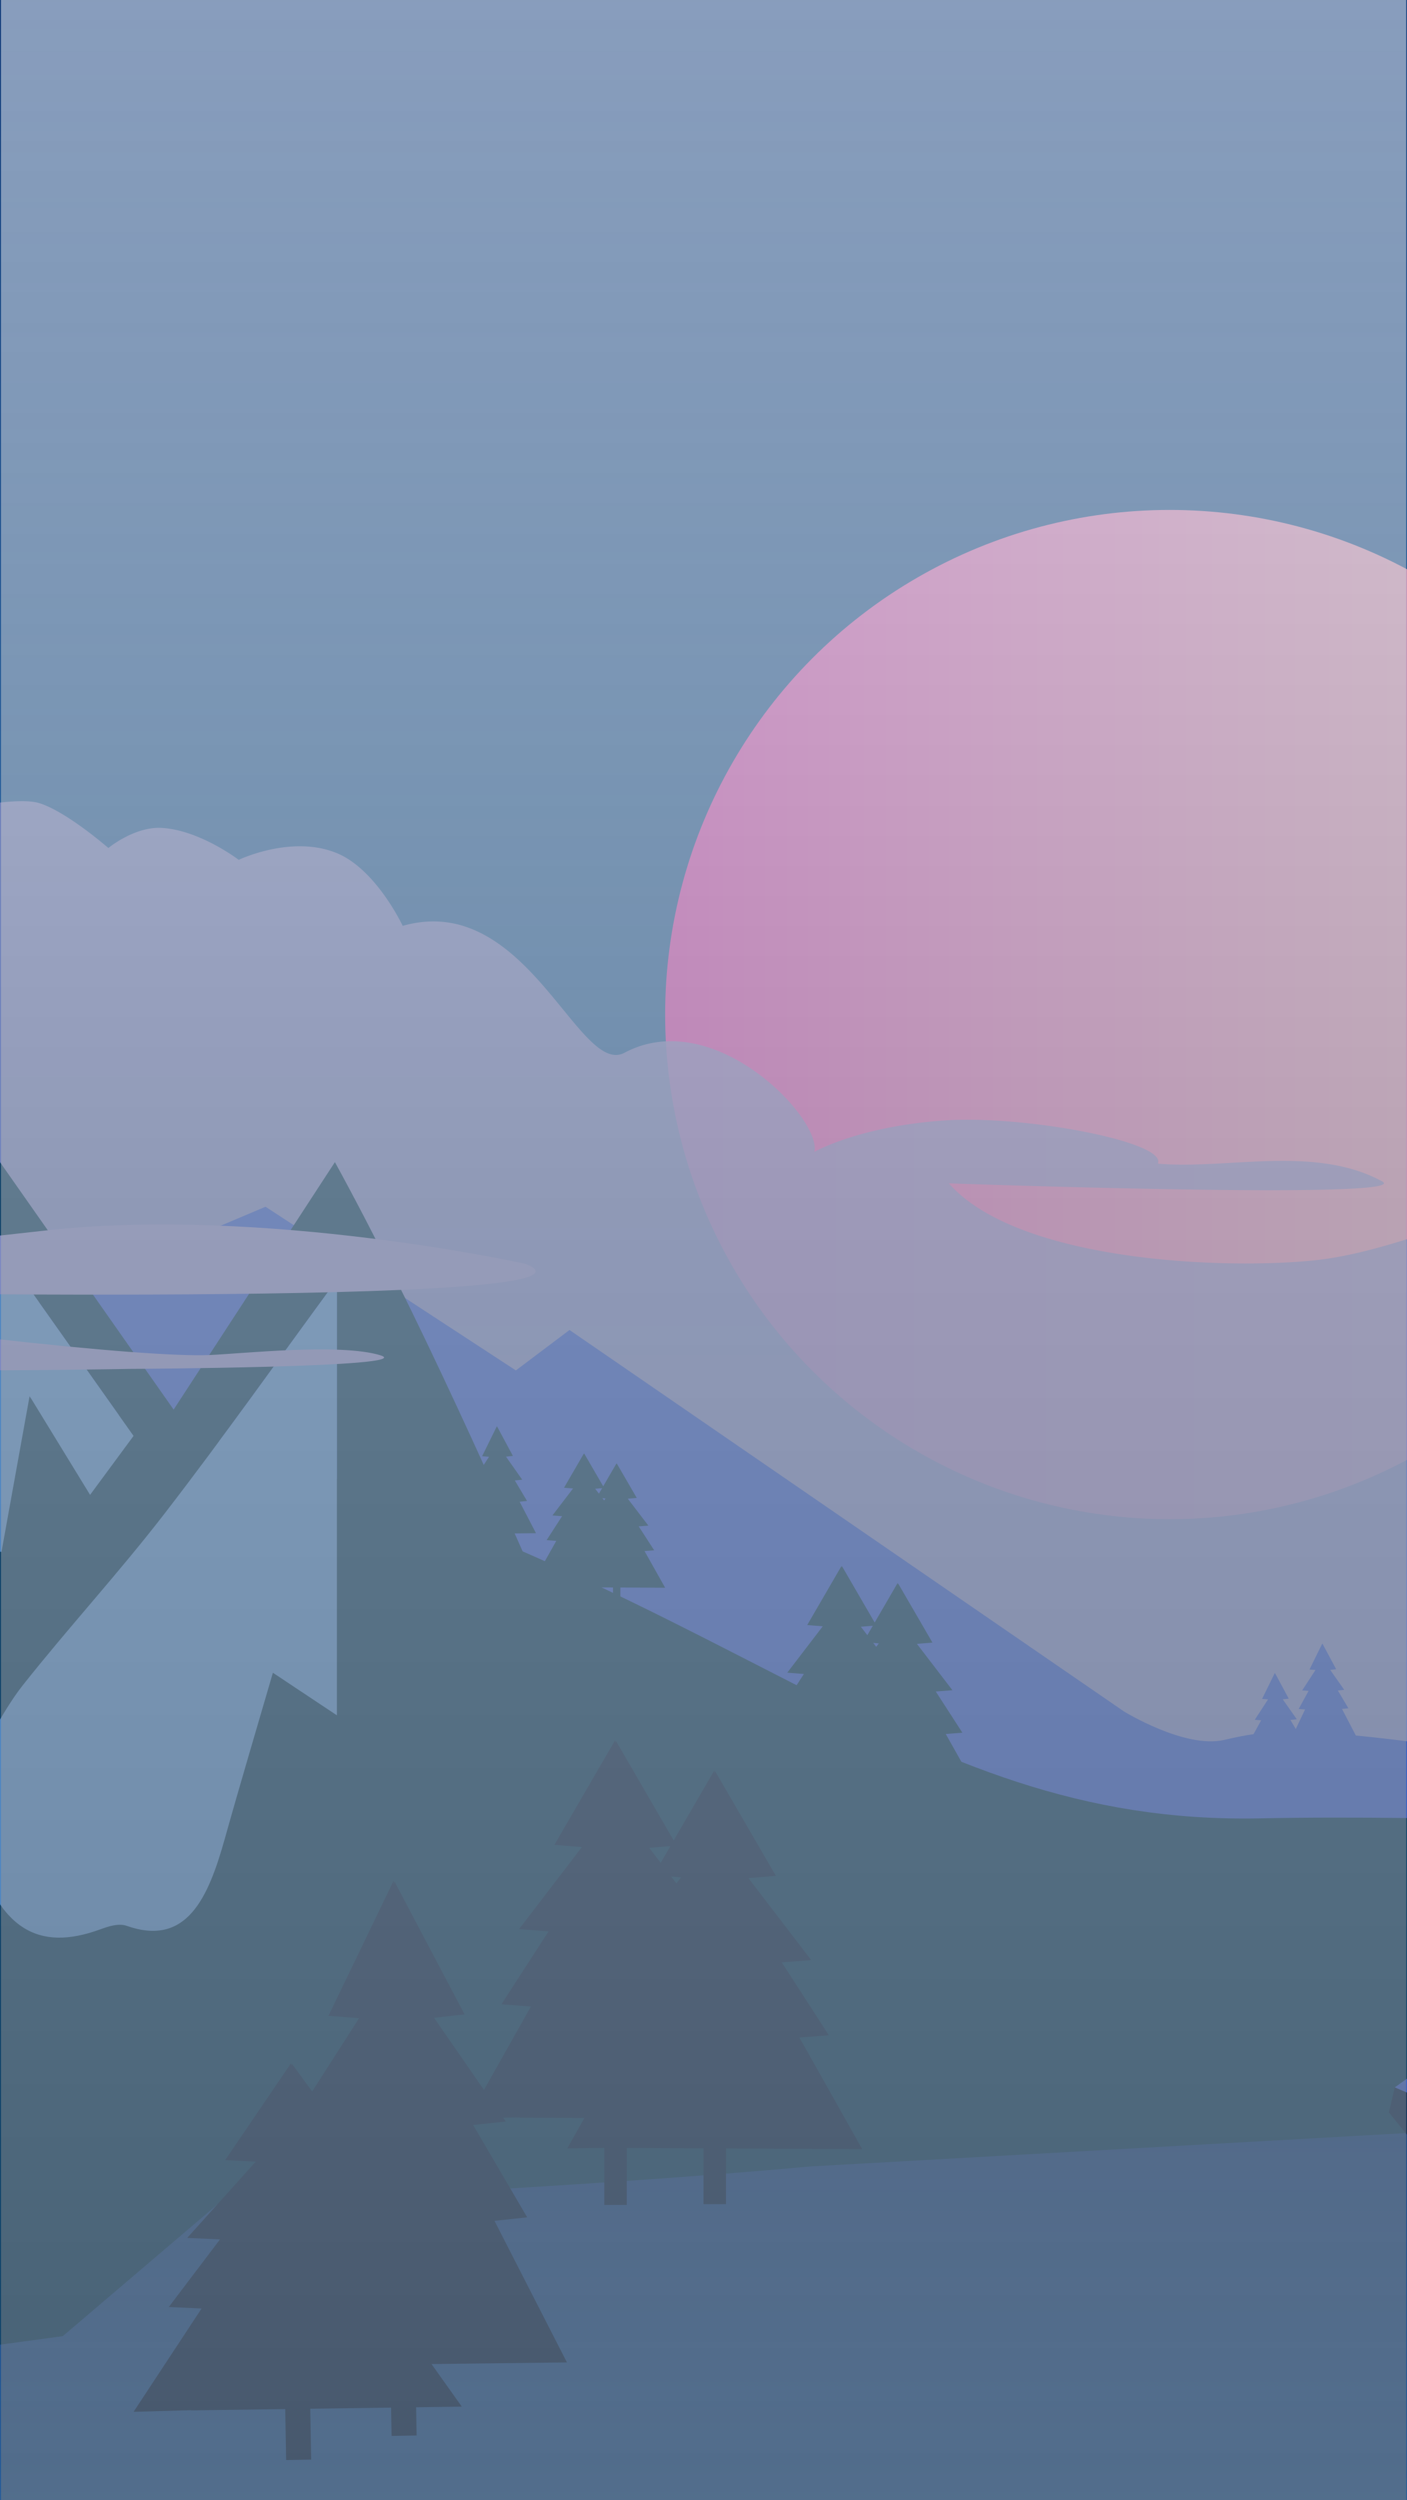 <svg xmlns="http://www.w3.org/2000/svg" xmlns:xlink="http://www.w3.org/1999/xlink" viewBox="0 0 375.47 667">
  <rect x="0" y="0" width="375.47" height="667" fill="#333333" stroke="none"/>
  <defs>
    <style>
      .cls-1 {
        fill: none;
      }

      .cls-2 {
        opacity: 0.7;
      }

      .cls-3 {
        clip-path: url(#clip-path);
      }

      .cls-4 {
        fill: url(#linear-gradient);
      }

      .cls-5 {
        fill: #fff;
      }

      .cls-6 {
        fill: #002f48;
      }

      .cls-7 {
        fill: url(#linear-gradient-2);
      }

      .cls-8 {
        fill: url(#linear-gradient-3);
      }

      .cls-15, .cls-9 {
        fill: #9dacff;
      }

      .cls-9 {
        opacity: 0.82;
      }

      .cls-10 {
        fill: url(#linear-gradient-4);
      }

      .cls-11 {
        fill: url(#linear-gradient-5);
      }

      .cls-12 {
        fill: #3570ff;
      }

      .cls-13 {
        fill: #004a82;
      }

      .cls-14 {
        fill: #5aa9ff;
      }

      .cls-16 {
        fill: #00286d;
      }

      .cls-17 {
        fill: #137fff;
      }

      .cls-18 {
        fill: #007ab0;
      }

      .cls-19 {
        fill: #8acaff;
      }

      .cls-20 {
        fill: #002353;
      }

      .cls-21 {
        fill: #233240;
      }

      .cls-22 {
        fill: url(#linear-gradient-6);
      }

      .cls-23 {
        fill: url(#linear-gradient-7);
      }

      .cls-24 {
        fill: url(#linear-gradient-8);
      }

      .cls-25 {
        fill: url(#linear-gradient-9);
      }

      .cls-26 {
        fill: #005a9d;
      }

      .cls-27 {
        fill: #00306b;
      }

      .cls-28 {
        fill: #003678;
      }

      .cls-29 {
        fill: #3c3544;
      }

      .cls-30 {
        fill: #8d8e7c;
      }

      .cls-31 {
        fill: url(#linear-gradient-10);
      }

      .cls-32 {
        fill: url(#linear-gradient-11);
      }

      .cls-33 {
        fill: #000f63;
      }

      .cls-34 {
        fill: url(#linear-gradient-12);
      }

      .cls-35 {
        fill: url(#linear-gradient-13);
      }

      .cls-36 {
        fill: url(#linear-gradient-14);
      }

      .cls-37 {
        fill: #d700da;
      }

      .cls-38 {
        fill: #ff6bf5;
      }

      .cls-39 {
        fill: #60004c;
      }

      .cls-40 {
        opacity: 0.5;
        fill: url(#linear-gradient-15);
      }
    </style>
    <clipPath id="clip-path">
      <rect id="Rectangle_147" data-name="Rectangle 147" class="cls-1" width="375.47" height="667"/>
    </clipPath>
    <linearGradient id="linear-gradient" x1="0.5" x2="0.5" y2="1" gradientUnits="objectBoundingBox">
      <stop offset="0" stop-color="#ffcef0"/>
      <stop offset="1" stop-color="#ff64f0"/>
    </linearGradient>
    <linearGradient id="linear-gradient-2" x1="0.5" x2="0.5" y2="1" gradientUnits="objectBoundingBox">
      <stop offset="0" stop-color="#003b95"/>
      <stop offset="0.06" stop-color="#0747a0"/>
      <stop offset="0.24" stop-color="#1d6bc2"/>
      <stop offset="0.43" stop-color="#2e86dd"/>
      <stop offset="0.62" stop-color="#3a9af0"/>
      <stop offset="0.81" stop-color="#42a6fb"/>
      <stop offset="1" stop-color="#4af"/>
    </linearGradient>
    <linearGradient id="linear-gradient-3" y1="0.5" x2="1" y2="0.5" gradientUnits="objectBoundingBox">
      <stop offset="0" stop-color="#ff64f0"/>
      <stop offset="0" stop-color="#ff65f0"/>
      <stop offset="0.32" stop-color="#ff92f0"/>
      <stop offset="0.61" stop-color="#ffb3f0"/>
      <stop offset="0.84" stop-color="#ffc7f0"/>
      <stop offset="1" stop-color="#ffcef0"/>
    </linearGradient>
    <linearGradient id="linear-gradient-4" x1="0.5" x2="0.5" y2="1" gradientUnits="objectBoundingBox">
      <stop offset="0" stop-color="#003b95"/>
      <stop offset="0.05" stop-color="#0f54ad"/>
      <stop offset="0.12" stop-color="#206fc6"/>
      <stop offset="0.2" stop-color="#2d85db"/>
      <stop offset="0.29" stop-color="#3796eb"/>
      <stop offset="0.4" stop-color="#3fa1f7"/>
      <stop offset="0.56" stop-color="#43a8fd"/>
      <stop offset="1" stop-color="#4af"/>
    </linearGradient>
    <linearGradient id="linear-gradient-5" x1="0.5" x2="0.5" y2="1" gradientUnits="objectBoundingBox">
      <stop offset="0" stop-color="#003b95"/>
      <stop offset="0.16" stop-color="#1156af"/>
      <stop offset="0.4" stop-color="#277ad2"/>
      <stop offset="0.63" stop-color="#3795eb"/>
      <stop offset="0.84" stop-color="#41a4fa"/>
      <stop offset="1" stop-color="#4af"/>
    </linearGradient>
    <linearGradient id="linear-gradient-6" x1="2.778" y1="-3.659" x2="3.784" y2="-3.659" gradientUnits="objectBoundingBox">
      <stop offset="0" stop-color="#007ab0"/>
      <stop offset="0.01" stop-color="#0078ae"/>
      <stop offset="0.19" stop-color="#00649b"/>
      <stop offset="0.39" stop-color="#00558d"/>
      <stop offset="0.62" stop-color="#004d85"/>
      <stop offset="1" stop-color="#004a82"/>
    </linearGradient>
    <linearGradient id="linear-gradient-7" x1="0" y1="0.5" x2="1" y2="0.5" xlink:href="#linear-gradient-6"/>
    <linearGradient id="linear-gradient-8" x1="1.469" y1="-1.798" x2="2.487" y2="-1.798" gradientUnits="objectBoundingBox">
      <stop offset="0" stop-color="#8acaff"/>
      <stop offset="0.15" stop-color="#85c6fb"/>
      <stop offset="0.33" stop-color="#77b9ee"/>
      <stop offset="0.51" stop-color="#61a4da"/>
      <stop offset="0.7" stop-color="#4186bd"/>
      <stop offset="0.9" stop-color="#186098"/>
      <stop offset="1" stop-color="#004a82"/>
    </linearGradient>
    <linearGradient id="linear-gradient-9" x1="0.028" y1="0.469" x2="1.027" y2="0.469" gradientUnits="objectBoundingBox">
      <stop offset="0" stop-color="#8acaff"/>
      <stop offset="0.21" stop-color="#87c7fc"/>
      <stop offset="0.38" stop-color="#7dbef3"/>
      <stop offset="0.53" stop-color="#6caee4"/>
      <stop offset="0.68" stop-color="#5498ce"/>
      <stop offset="0.82" stop-color="#357bb2"/>
      <stop offset="0.95" stop-color="#0f5890"/>
      <stop offset="1" stop-color="#004a82"/>
    </linearGradient>
    <linearGradient id="linear-gradient-10" y1="0.5" x2="1" y2="0.5" gradientUnits="objectBoundingBox">
      <stop offset="0" stop-color="#8acaff"/>
      <stop offset="0.24" stop-color="#63a5db"/>
      <stop offset="0.59" stop-color="#2d74ab"/>
      <stop offset="0.86" stop-color="#0c568d"/>
      <stop offset="1" stop-color="#004a82"/>
    </linearGradient>
    <linearGradient id="linear-gradient-11" x1="0.201" y1="0.127" x2="0.856" y2="0.99" gradientUnits="objectBoundingBox">
      <stop offset="0" stop-color="#8acaff"/>
      <stop offset="0.18" stop-color="#86c7fc"/>
      <stop offset="0.35" stop-color="#7bbcf2"/>
      <stop offset="0.52" stop-color="#68abe1"/>
      <stop offset="0.68" stop-color="#4e93c9"/>
      <stop offset="0.83" stop-color="#2c73aa"/>
      <stop offset="0.99" stop-color="#034d85"/>
      <stop offset="1" stop-color="#004a82"/>
    </linearGradient>
    <linearGradient id="linear-gradient-12" x1="0" y1="0.5" x2="1" y2="0.5" xlink:href="#linear-gradient-9"/>
    <linearGradient id="linear-gradient-13" y1="0.5" x2="1" y2="0.5" gradientUnits="objectBoundingBox">
      <stop offset="0" stop-color="#0078d4"/>
      <stop offset="0.2" stop-color="#0075cf"/>
      <stop offset="0.44" stop-color="#006ec2"/>
      <stop offset="0.68" stop-color="#0061ab"/>
      <stop offset="0.94" stop-color="#004f8b"/>
      <stop offset="1" stop-color="#004a82"/>
    </linearGradient>
    <linearGradient id="linear-gradient-14" x1="0" y1="0.5" x2="1" y2="0.5" xlink:href="#linear-gradient-13"/>
    <linearGradient id="linear-gradient-15" x1="0.5" x2="0.5" y2="1" gradientUnits="objectBoundingBox">
      <stop offset="0" stop-color="#fff"/>
      <stop offset="0.485" stop-color="#b0b0b0"/>
      <stop offset="1" stop-color="gray"/>
    </linearGradient>
  </defs>
  <g id="Group_124" data-name="Group 124" transform="translate(0.265)">
    <g id="_3資產_9" data-name="3資產 9" class="cls-2" transform="translate(-598.455 -32.97)">
      <g id="圖層_20" data-name="圖層 20" transform="translate(598.19 32.97)">
        <g id="Group_56" data-name="Group 56" class="cls-3">
          <rect id="Rectangle_123" data-name="Rectangle 123" class="cls-4" width="1362.45" height="1399.15" transform="translate(-163.675 768.165)"/>
          <path id="Path_817" data-name="Path 817" class="cls-5" d="M1032.3,2257.64c1.24,2,2.57,3.93,3.9,5.86s2.7,3.84,4.1,5.725c2.795,3.77,5.7,7.45,8.65,11.09s6.025,7.18,9.175,10.645c1.58,1.73,3.17,3.445,4.795,5.135s3.24,3.38,4.9,5.03a247.417,247.417,0,0,0,43.67,35.065c3.96,2.5,8,4.82,12.13,7.04,1,.565,2.065,1.095,3.1,1.645a29.273,29.273,0,0,0,3.135,1.4,51.234,51.234,0,0,0,6.665,1.915,127.05,127.05,0,0,0,13.85,2.074c4.66.5,9.34.825,14,1.16,9.37.655,18.755,1.305,28.085,2.555a126.868,126.868,0,0,1,13.87,2.575,56.294,56.294,0,0,1,13.185,4.92,57.165,57.165,0,0,0-13.265-4.58,127.308,127.308,0,0,0-13.87-2.3c-9.315-1.08-18.7-1.5-28.075-2.07-4.69-.28-9.38-.575-14.07-1a128.615,128.615,0,0,1-14.03-1.935,52.5,52.5,0,0,1-6.885-1.9,33,33,0,0,1-3.315-1.425c-1.05-.5-2.115-1.035-3.165-1.58-4.195-2.145-8.3-4.475-12.335-6.92a224.967,224.967,0,0,1-43.96-35.395q-4.94-5.055-9.55-10.42t-8.95-10.92c-2.9-3.71-5.655-7.53-8.29-11.425S1034.57,2261.755,1032.3,2257.64Z" transform="translate(-815.245 -1145.305)"/>
          <path id="Path_818" data-name="Path 818" class="cls-5" d="M1680.49,3333.75c3.545,5.46,7.375,10.72,11.385,15.83s8.145,10.13,12.5,14.96q3.24,3.63,6.615,7.14c2.245,2.345,4.5,4.665,6.83,6.935s4.67,4.5,7.06,6.69,4.815,4.345,7.285,6.44c4.945,4.195,10.03,8.225,15.265,12.04q3.93,2.855,8,5.545c2.7,1.8,5.415,3.56,8.195,5.23s5.58,3.29,8.42,4.86,5.715,3.045,8.66,4.4a165.749,165.749,0,0,0,18.1,7.045,251.528,251.528,0,0,0,37.9,8.82c12.825,2.05,25.785,3.35,38.75,4.37s25.975,1.67,38.965,2.56c6.5.46,13,.965,19.445,1.83,3.23.435,6.45.95,9.62,1.69,1.59.36,3.165.785,4.71,1.3a28.145,28.145,0,0,1,4.5,1.885,28.468,28.468,0,0,0-4.5-1.825,48.013,48.013,0,0,0-4.715-1.235c-3.18-.69-6.4-1.165-9.625-1.555-6.46-.775-12.95-1.23-19.445-1.62-13-.765-26-1.28-39-2.175s-25.975-2.115-38.87-4.09a251.114,251.114,0,0,1-38.145-8.635,166.873,166.873,0,0,1-18.3-7c-3-1.35-5.9-2.84-8.805-4.325s-5.745-3.12-8.565-4.77q-8.45-4.975-16.405-10.725-4-2.87-7.835-5.895t-7.56-6.24q-7.45-6.365-14.34-13.345c-2.3-2.315-4.565-4.67-6.77-7.075s-4.36-4.86-6.5-7.345c-4.22-5-8.3-10.07-12.115-15.36q-2.865-3.96-5.56-8.04C1683.815,3339.375,1682.085,3336.59,1680.49,3333.75Z" transform="translate(-1139.34 -1683.36)"/>
          <path id="Path_819" data-name="Path 819" class="cls-5" d="M2130.44,2446.43c13.63,4.385,27.23,8.89,40.5,14.33,3.315,1.37,6.615,2.8,9.875,4.31s6.47,3.145,9.635,4.865a147.206,147.206,0,0,1,18.165,11.665q4.3,3.255,8.39,6.785c1.36,1.175,2.71,2.365,4,3.59.655.6,1.325,1.2,2,1.88a20.773,20.773,0,0,1,1.785,2.14,31.063,31.063,0,0,1,4.5,9.96,74.657,74.657,0,0,1,2,10.635c.89,7.14,1.125,14.3,2.03,21.38a48.224,48.224,0,0,0,2.335,10.4,19.2,19.2,0,0,0,2.465,4.705,11.857,11.857,0,0,0,4,3.5,11.921,11.921,0,0,1-4.145-3.37,18.375,18.375,0,0,1-2.655-4.685,48.7,48.7,0,0,1-2.635-10.445c-1.1-7.095-1.545-14.26-2.54-21.315a74.247,74.247,0,0,0-2.135-10.416,29.734,29.734,0,0,0-4.43-9.435,19.121,19.121,0,0,0-1.675-1.96c-.31-.3-.6-.59-.94-.885l-1-.88c-1.34-1.175-2.7-2.32-4.065-3.465q-4.1-3.435-8.41-6.58t-8.77-6.05q-4.5-2.85-9.185-5.425t-9.5-4.865q-4.815-2.32-9.735-4.43c-6.545-2.845-13.19-5.5-19.845-8.1l-10-3.915C2137.105,2449.055,2133.765,2447.765,2130.44,2446.43Z" transform="translate(-1364.315 -1239.7)"/>
          <path id="Path_820" data-name="Path 820" class="cls-5" d="M1008.825,3749.12c-.22,1.525-.42,3.06-.66,4.585s-.5,3.05-.775,4.57l-.415,2.28-.455,2.275c-.295,1.5-.66,3.025-1.035,4.53a80.506,80.506,0,0,1-2.765,8.91,47.046,47.046,0,0,1-4.125,8.435,44.488,44.488,0,0,1-5.87,7.375,77.53,77.53,0,0,1-7,6.215c-4.86,3.875-9.92,7.41-14.89,11.065-2.5,1.82-5,3.625-7.45,5.465l-7.385,5.56a16.437,16.437,0,0,1-4.255,2.3,46.232,46.232,0,0,1-4.5,1.435c-3,.81-6.06,1.415-9.11,1.955-6.1,1.07-12.24,1.85-18.375,2.56s-12.285,1.305-18.43,1.88c-24.59,2.275-49.205,4.12-73.72,6.92-12.255,1.415-24.5,3.055-36.615,5.33-6.06,1.145-12.09,2.45-18.045,4.05a102.918,102.918,0,0,0-17.43,6.145,105.877,105.877,0,0,1,17.37-6.355c5.935-1.69,11.97-3.045,18.03-4.24,12.12-2.385,24.35-4.14,36.6-5.665s24.54-2.795,36.825-3.96,24.585-2.255,36.865-3.465c6.135-.6,12.27-1.245,18.39-2s12.23-1.55,18.28-2.645c3-.555,6.03-1.175,8.97-2a43.36,43.36,0,0,0,4.325-1.41,14.494,14.494,0,0,0,3.85-2.1c1.2-.97,2.4-1.955,3.61-2.91l3.655-2.85c2.45-1.885,4.9-3.775,7.39-5.6,4.955-3.685,10-7.28,14.81-11.045s9.355-7.9,12.65-13a63.115,63.115,0,0,0,7.28-16.7c.83-2.96,1.665-5.925,2.36-8.925S1008.15,3752.135,1008.825,3749.12Z" transform="translate(-676.855 -1891.045)"/>
          <path id="Path_821" data-name="Path 821" class="cls-5" d="M1498.115,3378.29c-.28,2.195-.645,4.38-1.055,6.56a51.511,51.511,0,0,1-1.7,6.45,22.876,22.876,0,0,1-3.065,6,45.261,45.261,0,0,1-4.355,5.08l-4.65,4.725-2.29,2.39-1.145,1.195a6.031,6.031,0,0,1-1.35,1.12,16.069,16.069,0,0,1-3.075,1.42c-1.05.38-2.12.705-3.19,1-2.14.6-4.3,1.1-6.46,1.565-8.66,1.835-17.375,3.315-26,5.235-4.31.965-8.6,2.035-12.805,3.385-2.1.675-4.175,1.43-6.205,2.3a34.434,34.434,0,0,0-5.82,3.145,33.892,33.892,0,0,1,5.77-3.25,66.294,66.294,0,0,1,6.19-2.405c4.2-1.405,8.5-2.535,12.78-3.56,8.6-2.06,17.33-3.575,25.95-5.5,2.15-.5,4.295-1,6.41-1.6,1.055-.305,2.1-.63,3.125-1a16.126,16.126,0,0,0,2.925-1.37,6.52,6.52,0,0,0,.63-.46,4.369,4.369,0,0,0,.545-.55l1.105-1.24,2.26-2.43,4.585-4.795a49.027,49.027,0,0,0,4.325-4.93,22.646,22.646,0,0,0,1.73-2.75,30.589,30.589,0,0,0,1.345-2.97,50.9,50.9,0,0,0,1.945-6.29C1497.145,3382.6,1497.61,3380.445,1498.115,3378.29Z" transform="translate(-1006.57 -1705.63)"/>
          <path id="Path_822" data-name="Path 822" class="cls-5" d="M1615.98,1818.695s-458.545,40.265-578.96-55.065c-75.5-59.785-59.785-217.11,6.29-209.245,54.77,6.5,262.735,14.16,281.615-73.945s25.175-237.56-215.535-236-352.415,42.475-412.2-59.785-160.29-120.665-167.57-14.935c-7.08,103.05-53,242.5,61.36,311.5,61.945,37.365,86.24,37.245,120.35,55.85,17.31,9.44,7.87,84.955,1.575,102.26-13.3,36.58-56.635,44.055-133.725,67.655s-86.48,52.585-69.21,84.965c12.585,23.6,18.88,15.585,135.93,33.23,102.845,15.5,89.835,126.255,42.95,148.72-31.64,15.16-183.54,16.135-183.54,16.135s-174.695,39.5-247.065-6.151V121.14H1627Z" transform="translate(-428.22 -77.055)"/>
          <path id="Path_823" data-name="Path 823" class="cls-5" d="M2970.4,2741.26c1.76-221.925,2-152.41,2.95-234l-.545,112.535c-1.195,148.96-3.075,377.5-3.26,333.41C2969.565,2938.83,2969.71,2835.03,2970.4,2741.26Z" transform="translate(-1783.87 -1270.115)"/>
          <path id="Path_824" data-name="Path 824" class="cls-5" d="M2972.1,3440.25c.16-20.9.19-24.35.345-45.16l.17,60.58Z" transform="translate(-1785.145 -1714.03)"/>
          <path id="Path_825" data-name="Path 825" class="cls-5" d="M2978.83,1985.3l.62-104.845c.22-24.31-.06,35.225.035,31.875l1-117.955C2979.24,1954.36,2979.775,1952.19,2978.83,1985.3Z" transform="translate(-1788.51 -913.675)"/>
          <path id="Path_826" data-name="Path 826" class="cls-5" d="M2262.222,117.915c-79.4-.335,60.68-.56,92.88-.805,66.215.04,124.7.38,71.71.635C2339.517,117.72,2304.247,117.89,2262.222,117.915Z" transform="translate(-1418.192 -75.04)"/>
          <path id="Path_827" data-name="Path 827" class="cls-5" d="M1619.528,532.62c.29,39.785-1.5,269.29-.86,246.235.285-9.975.57-19.905.885-47.66l.46-115.715c2.095-289.355-.11,120.32,1.645-74.055.25-41.97.375-62.93.405-80.605.335-94.97,0-67.375-.61-12.13,1.715-276,2.5-171,3.5-321.32,0-3,.035-5.975.045-8.17l-60.175.105-35.255.155c-8.37.06-13.685.125-16.9.195-1.6.03-2.68.065-3.355.1s-.94.075-.92.11c.15.29,18.6.59-5.95.755a27.793,27.793,0,0,0-3.9-.17c-2.7-.055-6.77-.1-12.095-.16-10.645-.1-26.31-.21-46.12-.305-39.625-.195-95.815-.365-161.56-.5-131.5-.295-301.195-.5-452.93-.5q-133.155.18-276.19.07l-295.34-.2V303.795q.09,93.18.185,188.765c-.11,145.15-.25,334.725-.395,525.35-.045-.055-.1.36-.14,0,0,2.32.045,4.205.06,5.5,0,.65.03,1.155.035,1.5a3.062,3.062,0,0,0,.035.5c-.655,140.13.3,467.265-.73,501l.09,34.085c.075,170-.37,0-.58,97.74.065,78.585-.11,169.845-.2,251.55,0,20.425-.03,40.255-.04,59.14v15.335a.1.1,0,0,0,.075.14l.16.095,4.275,2.56c1,.595,2.055,1.13,3.075,1.69s2.07,1.06,3.1,1.575l1.555.76c.5.25,1.045.47,1.565.7a124.878,124.878,0,0,0,12.55,4.86c4.175,1.41,8.34,2.54,12.44,3.575a256.94,256.94,0,0,0,45.705,6.46c13.785.835,25.965.73,36.1.4,6.41-.125,5.375-.1,4.345-.03s-2.05.125,4.38-.07c20.38-.81,40.685-2.715,60.88-5.355q15.14-2,30.205-4.55,7.53-1.275,15.03-2.7c2.5-.5,5-.965,7.5-1.475l3.745-.775,3.5-.755,5.275-.06c8.5-.285,34.1-1.135,12.915-.895,14.8-.29,28.625-.75,44.035-1.42s32.41-1.55,53.525-3.19c26.53-2.145,40.5-4.43,47.235-5.63,3.36-.605,4.9-.93,5.285-1s-.4.145-1.71.46c-2.625.615-7.37,1.5-9.09,1.855-.86.17-.96.22.34.04s4-.58,8.74-1.5a113.374,113.374,0,0,0,12.425-3.2l1.545-.535c.5-.185,1.03-.4,1.545-.595s1-.435,1.535-.66,1-.475,1.5-.73l1.47-.765,1.43-.84.715-.42.69-.455,1.38-.91a58.486,58.486,0,0,0,9.825-8.76,71,71,0,0,0,7.75-10.59,85.5,85.5,0,0,0,9.765-24.27,91.944,91.944,0,0,0,2.4-26.19,84.859,84.859,0,0,0-5.445-25.93,76.662,76.662,0,0,0-13.725-22.875,81.679,81.679,0,0,0-20.715-16.96,92.405,92.405,0,0,0-12.065-5.885,107.823,107.823,0,0,0-12.71-4.27,126.224,126.224,0,0,0-13.095-2.835c-2.21-.39-4.375-.685-6.56-1l-6.545-.965c-8.735-1.26-17.5-2.5-26.255-3.66s-17.555-2.29-26.35-3.37l-26.38-3.22c-4.39-.565-8.78-1.125-13.125-1.81a115.752,115.752,0,0,1-12.8-2.595,42.182,42.182,0,0,1-5.94-2.13,22.323,22.323,0,0,1-5.1-3.29c-3.055-2.62-5.275-6.3-7.345-10.115a71.2,71.2,0,0,1-5.145-11.85,42.291,42.291,0,0,1-2.115-12.47,32.065,32.065,0,0,1,2.215-12.24,39.275,39.275,0,0,1,6.54-10.74,55.066,55.066,0,0,1,4.4-4.645l2.395-2.155,2.5-2.025c.41-.35.85-.66,1.29-1l1.315-.95,1.31-.95,1.36-.9c.91-.585,1.8-1.2,2.73-1.77l2.8-1.67c.92-.575,1.89-1.075,2.845-1.6s1.9-1.06,2.875-1.55l2.925-1.465,1.465-.73,1.5-.69,2.92-1.36c1-.46,2-.865,3-1.3l3-1.285,3.055-1.2c8.145-3.2,16.46-5.95,24.85-8.5s16.82-5.055,25.23-7.53,16.81-4.94,25.175-7.5,16.7-5.185,24.94-8.11a189.452,189.452,0,0,0,24.185-10.235,102.288,102.288,0,0,0,11.325-6.81,66.756,66.756,0,0,0,10.08-8.67,55.266,55.266,0,0,0,7.935-10.72c.54-.97,1.1-1.93,1.56-2.945l.715-1.5.355-.755.31-.77c.405-1.035.835-2.04,1.215-3.1s.7-2.13,1-3.185c1.17-4.225,2-8.44,2.8-12.66s1.415-8.44,2-12.665c1.115-8.45,1.9-16.905,2.3-25.355a181.17,181.17,0,0,0-.38-25.36,74.18,74.18,0,0,0-2.21-12.635,34.752,34.752,0,0,0-2.355-6.205,19.756,19.756,0,0,0-1.845-2.96,16.1,16.1,0,0,0-1.175-1.385,12.591,12.591,0,0,0-1.42-1.245c-.13-.1-.25-.2-.385-.29l-.41-.26c-.27-.17-.575-.36-.785-.46L708,1533.1l-2.76-1.445c-1.83-1-3.71-1.865-5.58-2.76l-2.8-1.335-2.835-1.25-2.83-1.245-2.85-1.18c-7.595-3.135-15.23-5.915-22.75-8.76s-14.92-5.78-22.185-8.92a3.665,3.665,0,0,0-.725-.4q-.75-.36-2.22-1.035c-.98-.45-2.2-1-3.615-1.675l-4.905-2.34c-7.365-3.57-17.95-8.88-30.6-16.185-3.16-1.835-6.44-3.805-9.87-5.83-1.735-1-3.42-2.085-5.155-3.17s-3.455-2.265-5.21-3.45-3.5-2.5-5.255-3.755c-.89-.635-1.75-1.325-2.62-2l-2.635-2.07c-.87-.715-1.725-1.46-2.6-2.19s-1.765-1.46-2.6-2.255c-1.7-1.56-3.46-3.11-5.12-4.8a138.373,138.373,0,0,1-18.84-22.825,143.572,143.572,0,0,1-14.335-28.26,160.9,160.9,0,0,1-5.05-15.69c-1.43-5.365-2.63-10.845-3.615-16.4s-1.725-11.195-2.3-16.87-.96-11.4-1.155-17.135-.255-11.5-.185-17.23.3-11.5.6-17.19.715-11.4,1.19-17.045,1-11.25,1.62-16.8c2.38-22.2,5.43-43.53,7.82-63.235,1.2-9.85,2.235-19.3,3-28.225.185-2.23.385-4.43.535-6.6q.12-1.62.24-3.21t.255-3.09c.075-1,.2-2,.31-3s.23-2,.345-2.955.29-1.935.43-2.885c.07-.5.145-.95.215-1.42l.255-1.395.5-2.77.62-2.745.31-1.37.365-1.36c.245-.905.47-1.82.735-2.715a91.8,91.8,0,0,1,3.8-10.555,59.322,59.322,0,0,1,12.28-18.385,43.941,43.941,0,0,1,18.78-11.08,53.56,53.56,0,0,1,22.205-1.34,83.39,83.39,0,0,1,21.965,6.445,107.914,107.914,0,0,1,10.37,5.26c1.7.945,3.35,2,5,3,.825.5,1.635,1.07,2.45,1.6s1.625,1.085,2.425,1.645a163.835,163.835,0,0,1,18.26,14.855,206.177,206.177,0,0,1,16.265,17.22c5.085,6.065,9.855,12.4,14.325,18.96q.85,1.225,1.66,2.47l1.635,2.5c1.08,1.665,2.115,3.36,3.175,5.035l3.075,5.11c1.07,1.74,2.095,3.5,3.205,5.23a149.506,149.506,0,0,0,14.8,19.595,119.3,119.3,0,0,0,39.36,28.94,151.046,151.046,0,0,0,22.9,8.2c15.6,4.18,31.5,6.21,47.255,7.265s31.385,1.1,46.825.835,30.705-.94,45.765-1.69c30.12-1.5,59.455-3.32,87.81-4.655s55.715-2.33,81.825-2.76c13.05-.2,25.815-.38,38.135-.17s24.32.905,35.86,2.045c-13.67-1.235-28.65-1.9-44.41-1.885-3.935-.025-7.945.03-12,.075l-12.245.17c-8.235.135-16.595.325-25.03.545-16.865.46-34,1.085-50.93,1.84s-33.65,1.615-49.68,2.5-31.365,1.715-45.53,2.42-27.16,1.26-38.5,1.58c-22.665.69-38.685.355-44.03.28,17.06.655,34.09.46,51.08-.03,28.73-.92,61.595-2.9,95.835-4.61,17.12-.865,34.585-1.65,52.04-2.3s34.91-1.1,52-1.38c8.54-.115,17-.245,25.3-.24,4.135,0,8.24,0,12.3.125l6.065.145,6,.255a396.107,396.107,0,0,1,44.9,4.405,293.117,293.117,0,0,1,37.63,8.42,217.508,217.508,0,0,1,28.03,10.54l-1.3-.635c-.435-.2-.875-.39-1.305-.585l-2.56-1.135-2.5-1.1-2.45-1c-1.61-.635-3.155-1.3-4.69-1.865l-4.465-1.63c-1.435-.55-2.855-1-4.225-1.45l-4-1.315c-2.59-.8-5.035-1.5-7.32-2.175-4.61-1.24-8.625-2.315-12.225-3.11l-2.51-.655c-.84-.2-1.655-.385-2.455-.54l-4.5-.925c-2.82-.615-5.35-1-7.69-1.45l-3.4-.615-3.255-.5c-2.145-.325-4.25-.67-6.5-1l-7.185-.905c12.585,1.305,22.5,2.865,31.2,4.59,1.09.215,2.17.39,3.22.63l3.125.68c2.055.46,4.075.86,6.045,1.38l5.88,1.465,5.84,1.65a214.015,214.015,0,0,1,25.5,9.185,171.715,171.715,0,0,1,15.445,7.635l4.235,2.44c1.425.87,2.865,1.8,4.36,2.73l1.12.71,1.11.765,2.27,1.555c1.55,1.025,3.045,2.205,4.625,3.37a127.5,127.5,0,0,1,34.14,38.5l1.055,1.855c.35.62.7,1.23,1.025,1.865.65,1.26,1.3,2.5,1.95,3.77l1.8,3.82c.6,1.27,1.115,2.575,1.675,3.85a151.116,151.116,0,0,1,5.5,15.56c1.5,5.2,2.7,10.4,3.67,15.5a196.989,196.989,0,0,1,3.135,29.31c.03,1.15.065,2.285.1,3.415s0,2.24.03,3.345c.04,2.2-.025,4.365-.045,6.475-.11,4.215-.275,8.22-.545,12-.5,7.54-1.255,14.12-2,19.545s-1.43,9.685-1.95,12.595c-.265,1.45-.465,2.565-.62,3.315-.08.375-.145.66-.185.85a.927.927,0,0,1-.085.28,338.061,338.061,0,0,0,4.565-38.285,233.911,233.911,0,0,0-.795-38.74,166.667,166.667,0,0,0-8.1-36.84,131.38,131.38,0,0,0-16-31.79c-1.22-1.7-.865-1.1.745,1.35a131.846,131.846,0,0,1,7.5,12.91c.38.765.81,1.535,1.185,2.36s.775,1.665,1.18,2.53c.2.435.405.87.615,1.315s.385.905.585,1.365l1.195,2.835c1.545,3.89,3.145,8.145,4.5,12.775a171.379,171.379,0,0,1,6.22,31.13,230.683,230.683,0,0,1,.93,35.225,313.22,313.22,0,0,1-3.72,35.14c-.9,5.635-1.91,11.115-2.97,16.365-.26,1.31-.535,2.61-.805,3.895-.135.64-.27,1.28-.405,1.91s-.3,1.195-.455,1.785-.295,1.18-.44,1.76-.365,1.14-.545,1.71c-.385,1.12-.695,2.25-1.17,3.305l-.655,1.585a16.449,16.449,0,0,1-.685,1.545q-.75,1.5-1.47,2.955l-1.615,2.755c-.25.46-.55.88-.835,1.305l-.855,1.26c-.285.415-.555.83-.84,1.23l-.9,1.155c-.6.755-1.14,1.525-1.75,2.215-1.22,1.38-2.335,2.725-3.525,3.87a69.111,69.111,0,0,0,8.625-10.585c.435-.715.83-1.37,1.195-1.965s.72-1.125.965-1.64c.525-1,.94-1.79,1.255-2.365s.5-.96.615-1.16.135-.2.1-.05a6.394,6.394,0,0,1-.33.93l-.78,1.73a51.734,51.734,0,0,1-2.8,5.26c-.655,1-1.325,2.06-2.065,3.145s-1.59,2.16-2.46,3.255l-1.37,1.61c-.465.535-.895,1.1-1.4,1.6s-1,1.035-1.475,1.55a18.445,18.445,0,0,1-1.5,1.5l-1.5,1.425c-.5.47-1,.95-1.5,1.37-1,.855-2,1.7-2.9,2.46l-2.64,2.05-.59.46-.57.405-1.035.74-2.355,1.715c-.245.185.165,0,1.32-.755l2.355-1.545c1-.665,2.15-1.555,3.565-2.58a80.067,80.067,0,0,0,10.43-9.5c1-1.13,2.07-2.285,3.065-3.63.5-.66,1.055-1.325,1.565-2.035l1.5-2.235c.545-.75,1-1.575,1.5-2.41.245-.42.5-.84.75-1.27.12-.215.255-.425.375-.645s.225-.45.335-.68l1.4-2.79q.615-1.47,1.25-3c.1-.26.225-.5.315-.78s.18-.535.265-.8l.55-1.635c.09-.275.18-.55.275-.83l.14-.42.11-.43c.145-.575.3-1.155.445-1.745s.305-1.18.455-1.78.27-1.245.405-1.88c.27-1.265.545-2.555.81-3.875,1.08-5.28,2.15-11,3.14-17.185s1.89-12.855,2.6-20,1.23-14.835,1.345-23a295.509,295.509,0,0,1-2.73,35.825q-1.2,8.915-2.835,17.77-.82,4.425-1.715,8.835l-.46,2.2c-.155.735-.3,1.475-.5,2.18l-.535,2.14-.27,1.075-.345,1.045a58.324,58.324,0,0,1-7.735,15.805,71.274,71.274,0,0,1-11.855,13.145c-8.975,7.8-19.5,13.735-30.425,18.5-.775.36-1.53.68-2.245.975l-2.03.855c-1.275.55-2.425,1-3.42,1.38l-2.565,1-1.74.65c-1.775.67-1.375.575.86-.16s6.27-2.2,11.655-4.5a137.337,137.337,0,0,0,19.375-10.155,104.079,104.079,0,0,0,11.04-8.21,74.042,74.042,0,0,0,10.445-11.095,60.032,60.032,0,0,0,8.07-14.32c.13-.33.28-.655.4-1l.335-1,.675-2.04c.25-.675.4-1.385.585-2.085l.54-2.11c.655-2.855,1.235-5.775,1.83-8.715a361.349,361.349,0,0,0,5.415-36.62,256.585,256.585,0,0,0,.87-37.56,187.825,187.825,0,0,0-5.19-35.525,159.624,159.624,0,0,0-4.92-15.92l-1.425-3.72q-.75-1.815-1.5-3.6c-.5-1.185-1.045-2.335-1.575-3.475s-1.04-2.275-1.62-3.36l-1.66-3.23c-.57-1.05-1.16-2.065-1.73-3.08-.285-.5-.565-1-.85-1.5s-.595-.97-.885-1.45l-1.745-2.83c-.59-.915-1.2-1.8-1.785-2.67-.29-.435-.585-.865-.87-1.3s-.575-.85-.88-1.255l-1.76-2.4c-.29-.39-.57-.78-.85-1.16s-.59-.74-.875-1.1a129.913,129.913,0,0,0-11.84-13.215l-2.06-2-1.62-1.5c-.9-.825-1.44-1.33-1.58-1.5s.115.05.8.635l1.365,1.165c.565.5,1.255,1.065,2,1.8l2.64,2.5c.5.46,1,1,1.545,1.54l1.685,1.745c2.37,2.45,5.05,5.525,8.05,9.275a138.517,138.517,0,0,1,9.375,13.685,133.053,133.053,0,0,1,9.355,19l1.53,3.855c.405,1.1.74,2.035,1.03,2.825.6,1.58.945,2.63,1.235,3.45.565,1.65.92,2.39,1.675,4.97l.685,2.31c.275.91.525,2,.855,3.265.165.635.335,1.32.525,2.065l.535,2.41q.285,1.3.6,2.78c.185,1,.385,2.06.6,3.2.82,4.545,1.71,10.27,2.335,17.55.135,1.82.325,3.735.415,5.755q.08,1.5.175,3.1c.035,1.06.07,2.15.11,3.26s.075,2.255.08,3.42.025,2.36.04,3.585c0,2.44-.025,5-.12,7.665a215.982,215.982,0,0,0-2.315-42.32,168,168,0,0,0-5.745-24.22,143.283,143.283,0,0,0-10-23.72,132.271,132.271,0,0,0-30.68-38.065,157.916,157.916,0,0,0-31.5-20.7l-6-2.965-3.5-1.57c-1.22-.53-2.465-1.13-3.8-1.66l-4.115-1.66c-.71-.28-1.42-.59-2.16-.855l-2.25-.82c-1.525-.545-3.085-1.135-4.7-1.69l-5-1.625c-6.84-2.13-14.385-4.26-22.555-6s-16.9-3.405-26.1-4.61-18.83-2.25-28.765-2.835l-3.74-.245-3.765-.17c-2.5-.1-5.05-.255-7.595-.32l-7.68-.185-1.93-.045h-5.815c-10.37-.05-20.845.125-31.36.3s-21.035.45-31.455.765c-41.675,1.265-81.57,3.555-111.58,5.075-15,.77-27.545,1.345-36.6,1.66s-14.63.42-15.7.34c-15.1.55-29.71.87-43.85.615a363.115,363.115,0,0,1-40.96-2.74,185.728,185.728,0,0,1-37.5-8.57,119.718,119.718,0,0,1-32.08-16.875,115.2,115.2,0,0,1-13.215-11.535,129.05,129.05,0,0,1-11.18-13.1l-1.285-1.7-1.22-1.745-1.22-1.745-.605-.87-.58-.89c-.765-1.19-1.535-2.375-2.3-3.555l-2.18-3.61c-2.905-4.89-5.865-9.79-9-14.5s-6.405-9.27-9.8-13.7-6.96-8.7-10.64-12.83a186.867,186.867,0,0,0-23.97-22.66,134.23,134.23,0,0,0-28.04-17.18,91.82,91.82,0,0,0-15.71-5.42l-2.035-.5-2.06-.405-1.03-.2-1.04-.16-2.085-.315a67.812,67.812,0,0,0-8.445-.56c-1.42-.04-2.84.065-4.265.125-.71.04-1.42.135-2.13.2l-1.065.1c-.355.04-.71.1-1.065.16l-2.125.33-2.11.455c-.705.14-1.4.33-2.1.53s-1.395.365-2.08.6a53.475,53.475,0,0,0-8.03,3.35,54.471,54.471,0,0,0-7.34,4.755c-.59.435-1.13.935-1.7,1.4s-1.125.94-1.645,1.455l-1.595,1.5c-.5.525-1,1.065-1.5,1.6l-.75.805-.7.84-1.41,1.69-1.31,1.765-.655.885c-.21.3-.4.61-.61.91a75.183,75.183,0,0,0-7.975,15.655c-4.115,11.03-6.13,22.83-7,34.79-.845,11.715-2.17,23.665-3.68,35.91-3,24.5-6.875,50.185-9.4,77.8a466.436,466.436,0,0,0-2.125,47.565,273.353,273.353,0,0,0,2.915,37.82q1.3,8.265,2.94,15.38c1.125,4.745,2.28,9.125,3.56,13.135a157.77,157.77,0,0,0,7.755,20.11c.61,1.375,1.265,2.65,1.88,3.87s1.185,2.39,1.8,3.465,1.155,2.11,1.69,3.08,1.1,1.855,1.6,2.71.975,1.65,1.445,2.39.925,1.415,1.34,2.06l1.165,1.79c.365.55.73,1.04,1.055,1.5a39.625,39.625,0,0,0,3.5,4.665c-.115-.24-3.83-5.72-4.455-7-.165-.315-.15-.355.14.03l1.84,2.525,1.775,2.465,2.565,3.325c.5.645,1,1.305,1.61,2l1.855,2.25c.645.8,1.39,1.6,2.15,2.465s1.56,1.785,2.435,2.715a155.927,155.927,0,0,0,19.635,17.95c.86.7,1.76,1.345,2.655,2l2.685,1.96c1.81,1.275,3.655,2.5,5.5,3.735l5.61,3.5,5.65,3.33,5.65,3.32,5.695,3.26,2.85,1.595c.95.535,1.9,1.06,2.87,1.56l5.765,3.035c.965.5,1.92,1,2.885,1.5l2.915,1.445,5.815,2.885,5.87,2.735c1,.45,1.95.92,2.935,1.355l2.955,1.29,2.95,1.295,1.475.64,1.5.615,5.93,2.45,5.94,2.335c2,.775,3.96,1.5,5.935,2.26,7.9,3,15.755,5.81,23.365,8.92l2.85,1.16,2.81,1.225,2.8,1.225c.93.405,1.835.865,2.755,1.29,1.825.885,3.675,1.705,5.445,2.665l2.68,1.4,1.335.695c.215.11.465.235.65.34l.5.3a9.787,9.787,0,0,1,1.775,1.65,15.88,15.88,0,0,1,1.45,2.195,26.7,26.7,0,0,1,2.095,5.17,64.841,64.841,0,0,1,2.175,11.325,164.785,164.785,0,0,1,.68,23.045c-.25,7.6-.825,15.095-1.64,22.415s-1.86,14.5-3.21,21.43c-.68,3.455-1.43,6.875-2.39,10.115-.245.81-.5,1.59-.8,2.365s-.615,1.56-.92,2.335l-.23.58-.265.565-.535,1.125c-.35.75-.685,1.5-1.1,2.215l-1.2,2.15c-.44.69-.885,1.375-1.325,2.055s-.92,1.335-1.4,2a22.372,22.372,0,0,1-1.475,1.915l-1.55,1.835c-.535.595-1.1,1.16-1.645,1.735l-.825.86-.875.81c-.58.535-1.15,1.08-1.74,1.6a84.245,84.245,0,0,1-15.335,10.3,163.768,163.768,0,0,1-16,7.31c-5.28,2.115-10.5,3.94-15.5,5.645-9,3.03-17.71,5.655-25.835,8.075l-22.585,6.645c-13.745,4.045-24.7,7.27-31.79,9.635-1.77.595-3.31,1.085-4.58,1.53l-3.05,1.075c-1.5.525-1.955.66-1.2.36,1.5-.575,7.745-3.095,20-6.845a269.422,269.422,0,0,0-39,14.69,123.907,123.907,0,0,0-18.185,10.595l-2.15,1.56-2.08,1.665c-1.41,1.075-2.69,2.325-4.03,3.5a58.27,58.27,0,0,0-7.09,8.125,41.871,41.871,0,0,0-5.06,9.69,35.6,35.6,0,0,0-2.105,10.795,43.113,43.113,0,0,0,1,10.865,57.569,57.569,0,0,0,3.285,10.255,89.064,89.064,0,0,0,4.745,9.535c.46.77.9,1.545,1.4,2.3.25.38.5.765.75,1.14l.81,1.125.41.555.445.545.9,1.075a26.421,26.421,0,0,0,2,2,24.65,24.65,0,0,0,4.645,3.3c.835.425,1.66.89,2.5,1.23l1.275.55,1.29.46a73.288,73.288,0,0,0,10.37,2.68c6.91,1.325,13.79,2.19,20.66,3.08l20.6,2.54q20.58,2.525,41.11,5.375,10.27,1.43,20.525,2.965l5.13.77c.86.12,1.7.26,2.535.405l2.5.425c1.675.285,3.33.665,5,1s3.3.78,4.945,1.195a106.574,106.574,0,0,1,19,7c1.5.78,3,1.5,4.465,2.355.725.42,1.47.815,2.185,1.255l2.135,1.34a77.545,77.545,0,0,1,8.095,5.96,72.8,72.8,0,0,1,13.42,14.84,76.631,76.631,0,0,1,5,8.67,73.478,73.478,0,0,1,3.79,9.29,83.848,83.848,0,0,1,2.915,39.815,86.044,86.044,0,0,1-5.53,19.35,71.35,71.35,0,0,1-10.13,17.22,51.07,51.07,0,0,1-14.875,12.81l-2.17,1.11c-.73.325-1.445.66-2.22.94-1.5.6-3.1,1.1-4.7,1.58-3.22.935-6.54,1.7-9.885,2.375-6.7,1.35-13.5,2.34-20.355,3.22s-13.71,1.58-20.595,2.2c-13.77,1.25-27.6,2.15-41.425,2.875s-27.69,1.265-41.545,1.675q-10.395.305-20.795.5l-10.4.18-10.695.12-2.3.5-2,.425-4.055.825q-4.065.81-8.135,1.57-8.155,1.5-16.34,2.86-16.375,2.7-32.845,4.7a634.71,634.71,0,0,1-66.1,4.805c-11.03.16-22.065,0-33.055-.72a278.1,278.1,0,0,1-32.7-3.895c-5.39-1-10.73-2.18-16-3.63A143.351,143.351,0,0,1,273.1,1988.3l-1.885-.76-1.855-.82-1.85-.825-1.82-.89-1.815-.89-1.775-.96-1.77-.96-1.5-.905-.23-.14c-.065-.05-.18-.08-.21-.155v-12.94q.06-133.235.12-266.365.065-266.205.13-531c.6-233.43-.255-450.185.82-679.32l-.18,38.105c-.1,5.5-.15-23.89-.2-47.045-.2,37.945-.4,74.535-.59,109.56.04-68.06.085-136.79.125-204.315-.2-20.9-.29-60.17-.325-108.04,0-47,0-102.435-.03-156.715l122.11-.065c37.625-.05,69.555-.14,90.845-.3,376.54.245,218.585.555,598.42.875l551.56-.54c-.28,42.57-.56,85.415-.84,128.225-.595,87.24-1.44,166.835-1.5,152.415-.665,104.8-1.615,254.845-2.305,363.2C1614.338,1229.28,1618.338,707.035,1619.528,532.62Z" transform="translate(-425.408 -75.915)"/>
          <path id="Path_828" data-name="Path 828" class="cls-5" d="M966.639,3087.744c-4.055,1.3-.225.27,8.39-2.205,4.305-1.24,9.81-2.85,16.11-4.765s13.405-4.155,20.865-6.81c1.865-.685,3.76-1.34,5.66-2.085l2.865-1.095,2.875-1.17,1.445-.59,1.44-.625,2.895-1.265c1.915-.9,3.85-1.77,5.745-2.765a85.882,85.882,0,0,0,21.11-14.5,57.575,57.575,0,0,0,13.245-19.66c.33-.85.68-1.64,1-2.5s.56-1.7.805-2.5c.475-1.62.87-3.155,1.225-4.63.705-2.95,1.245-5.64,1.705-8.03,1.54-8.5,2.64-17.04,3.42-25.615a257.24,257.24,0,0,0,1.14-25.85c-.04-4.065-.2-8.025-.54-11.875a88.222,88.222,0,0,0-1.635-11.26,38.7,38.7,0,0,0-3.82-10.65,17.4,17.4,0,0,0-3.905-4.8,12.45,12.45,0,0,0-1.36-1l-.72-.435-.525-.27-2.085-1.085a246.165,246.165,0,0,0-28.815-12.575l-19.065-7.055-5.86-2.24c-1.57-.595-2.73-1.075-3.535-1.38-1.6-.615-1.715-.615-.4,0l3.025,1.32,5.155,2.1c4.125,1.665,9.67,3.77,16.565,6.39s15.17,5.755,24.44,10.145l2.845,1.32,1.625.765,1.73.885,3.835,1.97.5.265c.09.045.165.08.27.14l.34.205.68.42a8.081,8.081,0,0,1,.635.5,14.637,14.637,0,0,1,2.245,2.2,22.685,22.685,0,0,1,3.11,5.3,40.777,40.777,0,0,1,2,5.91,82.184,82.184,0,0,1,2.095,13.095,201.592,201.592,0,0,1-.04,30.2c-.365,5.39-.885,10.93-1.58,16.58s-1.54,11.41-2.64,17.24c-.555,2.915-1.165,5.85-1.915,8.81-.375,1.5-.785,3-1.275,4.5-.12.38-.26.77-.4,1.155s-.29.735-.43,1.1l-.88,2.2a57.122,57.122,0,0,1-10.315,16,72.708,72.708,0,0,1-14.555,11.93,125.914,125.914,0,0,1-16.14,8.44,318.106,318.106,0,0,1-32,11.66C985.029,3082.453,975.309,3085.194,966.639,3087.744Z" transform="translate(-781.604 -1464.484)"/>
          <path id="Path_829" data-name="Path 829" class="cls-5" d="M251,3549.74l.415,17-.135-157.12C251,3413.81,251.035,3490.215,251,3549.74Z" transform="translate(-424.595 -1721.295)"/>
          <path id="Path_830" data-name="Path 830" class="cls-5" d="M1727.765,3144.615c-.955-2.125-1.8-4.275-2.645-6.4-.41-1.065-.79-2.14-1.185-3.2-.195-.53-.395-1.06-.58-1.59s-.36-1.07-.535-1.6c-1.465-4.245-2.68-8.5-3.755-12.68q-.4-1.575-.785-3.135c-.23-1.05-.465-2.09-.7-3.13s-.45-2.075-.645-3.11-.415-2.065-.6-3.095c-.34-2.065-.72-4.1-1-6.14-.14-1-.305-2.03-.43-3.045s-.24-2-.36-3a188.241,188.241,0,0,1-1.185-23.5,171.938,171.938,0,0,1,1.735-22.2c.135-.9.27-1.79.41-2.68s.31-1.775.465-2.655c.3-1.77.69-3.5,1.045-5.245.8-3.46,1.635-6.87,2.685-10.19.5-1.675,1.08-3.305,1.625-4.945q.455-1.205.91-2.415l.46-1.21.5-1.185a86.54,86.54,0,0,1,4.415-9.21,69.283,69.283,0,0,1,5.5-8.5c.5-.655,1-1.34,1.56-1.975l1.635-1.905c1.155-1.209,2.295-2.435,3.555-3.535a43.689,43.689,0,0,1,8.095-5.845,36.442,36.442,0,0,1,9.315-3.545,38.018,38.018,0,0,1,9.95-.915c1.67.13,3.34.26,5,.475s3.325.37,5,.53c6.68.67,13.435,1.175,20.3,1.6,13.74.83,27.94,1.305,42.935,1.345s30.79-.36,47.71-1.5c8.455-.565,17.195-1.315,26.24-2.36s18.395-2.34,28.06-4.085c-9.765,1.5-19.575,2.6-29.4,3.46-9.5,1.03-19,1.8-28.6,2.375s-19.225.9-28.905,1.06q-29.035.45-58.545-1.35-7.365-.465-14.755-1.115c-2.465-.225-4.925-.455-7.385-.72q-1.855-.2-3.695-.415c-.605-.08-1.245-.135-1.885-.185l-1.915-.16a39.323,39.323,0,0,0-7.695.42l-.96.15-.5.075-.5.11-1.885.445-.5.115-.46.15-.925.3-.92.3-.465.15-.445.185-1.8.735-.445.19-.435.215-.865.435-.87.44-.43.22-.42.25-1.66,1c-.57.32-1.075.725-1.61,1.085a19.35,19.35,0,0,0-1.575,1.135c-1,.815-2.035,1.6-2.96,2.5a58.2,58.2,0,0,0-9.875,11.845,86.931,86.931,0,0,0-7.075,13.71,128.968,128.968,0,0,0-8,29.87,173.331,173.331,0,0,0-1.81,31.18,187.778,187.778,0,0,0,3.575,31.405,171.6,171.6,0,0,0,9.115,30.69,141.7,141.7,0,0,0,15.4,28.6,116.337,116.337,0,0,0,22.5,24.09,155.858,155.858,0,0,0,28.455,17.405,267.318,267.318,0,0,0,31.28,12.58c10.735,3.565,21.7,6.63,32.83,9.36l5.31,1.245c1.66.4,3.225.7,4.68,1,2.91.61,5.39,1.16,7.5,1.575,4.2.8,6.815,1.295,8.055,1.5,2.5.43-.555-.24-7.41-1.675-1.715-.34-3.655-.815-5.815-1.295s-4.535-1-7.085-1.62l-8.165-2c-2.885-.735-5.915-1.575-9.085-2.415-1.59-.405-3.19-.9-4.83-1.37l-5-1.465c-1.7-.5-3.39-1.065-5.125-1.6l-5.26-1.69-5.335-1.87c-1.79-.64-3.615-1.24-5.41-1.965l-5.455-2.11-1.37-.535-1.36-.58-2.725-1.165-2.74-1.17-1.37-.59-1.35-.635-5.42-2.565c-.915-.41-1.785-.9-2.675-1.36l-2.66-1.395-2.65-1.4c-.87-.5-1.73-1-2.59-1.5l-2.575-1.5c-.85-.5-1.73-1-2.545-1.545l-4.94-3.255c-.83-.5-1.595-1.13-2.38-1.7l-2.335-1.74c-.77-.59-1.56-1.14-2.3-1.745s-1.47-1.225-2.205-1.83a111.135,111.135,0,0,1-15.055-15.54,126.3,126.3,0,0,1-10.5-15.28c-.35-.6-.7-1.18-1.03-1.76s-.63-1.16-.94-1.72c-.615-1.13-1.215-2.21-1.735-3.27s-1.035-2.07-1.5-3.03l-1.285-2.77c-1.59-3.5-2.665-6.186-3.27-7.815s-.805-2.175-.5-1.46c.165.36.455,1.035.885,2.055l.755,1.78Z" transform="translate(-1155.2 -1505.905)"/>
          <path id="Path_831" data-name="Path 831" class="cls-5" d="M1903.007,2922.25q-25.432,2.25-51.5,2.5c-17.355.18-34.84-.2-52.425-1.255-8.79-.535-17.61-1.235-26.42-2.25a36.422,36.422,0,0,0-12.785.785,35.631,35.631,0,0,0-6.075,2.1c-.5.225-.96.5-1.445.72a11.455,11.455,0,0,0-1.425.755l-1.385.835-.69.42-.665.47a47.5,47.5,0,0,0-9.53,8.81,67.045,67.045,0,0,0-7.31,10.9,105.689,105.689,0,0,0-9.3,24.77c-1.085,4.305-1.905,8.68-2.57,13.08s-1.16,8.83-1.44,13.28a181.631,181.631,0,0,0,.2,26.75,176.794,176.794,0,0,0,12.075,52c1.68,4.13,3.5,8.2,5.565,12.16l.76,1.5.8,1.46c.545,1,1.065,1.96,1.625,2.92l1.7,2.87c.555.965,1.19,1.88,1.78,2.825l.9,1.405c.3.465.63.915.94,1.375.64.91,1.255,1.835,1.91,2.735l2,2.67c.65.905,1.38,1.74,2.065,2.615l1.045,1.3c.35.43.725.84,1.085,1.26.735.835,1.45,1.685,2.2,2.5l2.28,2.42.57.6.6.58,1.185,1.195,1.185,1.16c.4.39.82.75,1.225,1.12.825.74,1.64,1.5,2.5,2.22l2.555,2.115.64.53.665.5,1.335,1c3.5,2.71,7.225,5.125,10.975,7.5l5.74,3.35c1.95,1.05,3.92,2.06,5.88,3.095l1.47.77,1.5.71,3,1.415,3,1.41c1,.455,2.035.875,3.05,1.31,16.25,7.04,33.18,12.225,50.155,16.625,17,4.32,34.13,7.695,51.195,10.5s34.08,5.03,50.96,6.83,33.615,3.2,50.16,4.3c33.095,2.2,65.405,3.225,96.59,3.57s61.265-.025,89.935-.83c-7.93-.05-21.04.065-38.25.095s-38.5-.035-62.84-.53c-12.16-.26-25.07-.6-38.6-1.135s-27.665-1.235-42.27-2.17c-29.21-1.88-60.32-4.655-92.025-9.27-15.85-2.315-31.845-5.1-47.765-8.575l-5.97-1.31-5.95-1.43c-3.975-.915-7.91-2-11.86-3.025-2-.5-3.93-1.09-5.89-1.65l-5.88-1.7-5.825-1.845-2.91-.92-2.885-1-5.76-2-5.685-2.17-2.84-1.09-2.8-1.175-5.58-2.37a203.74,203.74,0,0,1-21.3-11.115l-5-3.255-1.245-.815c-.405-.285-.795-.585-1.195-.875l-2.375-1.76-2.37-1.755-2.265-1.87-1.13-.935-1.09-1-2.175-1.96-2.1-2.045-1.04-1-1-1.06-2-2.115-1.91-2.19-.955-1.095-.915-1.13-1.82-2.25c-.575-.77-1.155-1.545-1.735-2.31l-.865-1.155c-.285-.39-.55-.79-.825-1.185a133.1,133.1,0,0,1-11.46-19.7,153.664,153.664,0,0,1-8.095-20.755,174.394,174.394,0,0,1-5.145-21,187.92,187.92,0,0,1-2.54-20.71,172.881,172.881,0,0,1,1.72-38.845,117.613,117.613,0,0,1,10.04-32.8,76.806,76.806,0,0,1,5.15-9,54.29,54.29,0,0,1,6.26-7.78,44.408,44.408,0,0,1,7.41-6.195,35.1,35.1,0,0,1,8.44-4.025,34.5,34.5,0,0,1,9-1.615,40.9,40.9,0,0,1,4.56.135l1.135.085,1.19.13,2.385.265c6.355.67,12.615,1.16,18.815,1.575,12.405.815,24.57,1.27,36.73,1.45s24.32.08,36.695-.35,25-1.18,38-2.425,26.5-2.97,40.59-5.565a283.9,283.9,0,0,0,43.865-11.435c1.9-.64,3.77-1.4,5.68-2.115s3.785-1.54,5.7-2.33l2.845-1.271,1.435-.64,1.415-.685,2.855-1.385c.945-.5,1.885-1,2.835-1.5,1.91-.965,3.755-2.095,5.65-3.16l2.785-1.735,1.4-.88,1.37-.94a90.948,90.948,0,0,0,10.665-8.34,72.468,72.468,0,0,0,11.2-12.825l.94-1.41.455-.675c.13-.23.265-.46.39-.685q.78-1.34,1.46-2.53c.235-.39.42-.795.605-1.175s.37-.75.54-1.11c.345-.71.675-1.365.955-2l1.245-3.115a19.312,19.312,0,0,0,.655-1.92c.275-.89.285-1,.065-.37-.1.3-.275.78-.5,1.425s-.59,1.415-1,2.35l-.63,1.5c-.245.531-.54,1.08-.83,1.675l-.94,1.87c-.33.65-.75,1.3-1.15,2s-.815,1.42-1.29,2.15l-1.5,2.229c-.265.38-.5.785-.81,1.165l-.9,1.155-.925,1.195a14.617,14.617,0,0,1-1,1.2,79.742,79.742,0,0,1-9.805,9.69c-7.6,6.44-17.435,12.265-28.335,17.115-5.455,2.43-11.18,4.63-17.05,6.6s-11.885,3.7-17.92,5.235C1945.372,2917.775,1921,2920.7,1903.007,2922.25Z" transform="translate(-1157.917 -1442.79)"/>
          <path id="Path_832" data-name="Path 832" class="cls-5" d="M2773.639,3519.078c14.79-.71,30.69-1.625,45-2.58s27.055-1.94,35.525-2.685c5.27-.5,5.78-.585,3.19-.39s-8.275.65-15.425,1.15c-14.3,1.03-34.415,2.24-47.09,2.875-7.395.415-17.725.97-27.735,1.47l-25.815,1.22c-6.115.28-8.65.435-4.34.335S2752.4,3520.053,2773.639,3519.078Z" transform="translate(-1666.495 -1773.148)"/>
          <path id="Path_833" data-name="Path 833" class="cls-6" d="M1615.97,1793.54s-458.545,40.265-578.96-55.04c-75.5-59.785-59.785-217.11,6.29-209.245,54.77,6.5,262.735,14.16,281.615-73.945s25.175-237.56-215.535-236-344.545,40.905-404.33-61.355-185.645-124.29-174.635,0-49.875,285,64.5,354c61.95,37.365,83.885,5,118,23.6,17.3,9.435,4.5,60.59,0,78.66-9.44,37.76-56.635,44.055-133.725,67.65s-86.5,52.58-69.225,84.96c12.585,23.595,23.235,22.285,141,34.175,66.66,6.73,67.21,64.085,59.58,90.9-13.37,47-43.885,58.21-176.04,66.075s-203.905,46.41-276.275.785V96H1626.985Z" transform="translate(-428.21 -64.485)"/>
          <path id="Path_834" data-name="Path 834" class="cls-7" d="M218.33,820.62,1601.8,834.175,1606.835,0H220.18Z" transform="translate(-408.26 -16.485)"/>
          <circle id="Ellipse_24" data-name="Ellipse 24" class="cls-8" cx="134.635" cy="134.635" r="134.635" transform="translate(177.5 136.045)"/>
          <path id="Path_835" data-name="Path 835" class="cls-9" d="M1413.835,511.383s-30.26-24.58-47.26-11.04c0,0-40.185,9.2-40.185,20.175,0,0-25.27-15.045-33.5,0,0,0-46.875.14-54.6,17.75,0,0-39.75-2.71-44.6,18.96,0,0-13.5-6.44-17.73-6.05-5.35.5-18.5,10.81-18.5,10.81s-22.735-3.095-26.855,8.265c0,0-10.535,1.3-12.5,9.94,0,0-5.435-7.45-10.615-8-2.95-.3-11.6,3.245-11.6,3.245s-11.59-11-17.7-9.735c-6.3,1.32-14.75,5.31-14.75,5.31s-8.57-10.815-17.11-10.815c-5.82,0-15.34,3.54-15.34,3.54a27.478,27.478,0,0,0-19.415-9.47c-2.6-.09-10.28,9.865-10.28,9.865s-10.38-6.735-19.605.3c0,0-9.375-23.945-33.075-22.14-10.91.83-39.5,14.765-39.5,14.765s-23.6-9.965-39.06-11.19c-9.46-.75-27.675,8.83-47.34,10.795-25.22,2.5-79.055,0-97.15-20.585,0,0,124.775,4.445,115.635-.525-17.825-9.685-40.905-3.235-59.3-4.685-.3,0-.56,0-.5-.295,1.585-5.655-35.59-12.71-56.9-11.275-22.91,1.54-34.83,8.39-34.83,8.39,2.12-8.635-26.61-39.215-50.63-26.46-12.26,6.58-26.175-43.26-59.215-33.84,0,0-7.045-15.06-17.565-19.4-12.065-5-26.2,1.785-26.2,1.785s-10.28-7.885-20.475-8.52c-7.305-.445-14.305,5.36-14.305,5.36s-11.5-10.025-18.71-12.045c-4.915-1.375-16.5.85-16.5.85s-7.34-11.815-22-10.5c-5.81.525-13.23,2.095-13.23,2.095s-11.03-25.32-34.85-17.87c-28.92,9.045-49.445,11.745-49.445,11.745v322.25H1446.29l-6.955-222.61Z" transform="translate(-472.36 -220.368)"/>
          <path id="Path_836" data-name="Path 836" class="cls-9" d="M1551.786,503.847s-34.09-11-62.93-6.29-48.775,6.815-57.165,6.29-34.085-4.56-44.575.08,65.555,5.165,65.555,5.165S1566.472,512.237,1551.786,503.847Z" transform="translate(-992.156 -264.677)"/>
          <path id="Path_837" data-name="Path 837" class="cls-9" d="M1427.9,542.069s17.045-5.5,31.465-3.145,24.385,3.41,28.58,3.145,17.045-2.28,22.29.04-32.78,2.585-32.78,2.585S1420.556,546.269,1427.9,542.069Z" transform="translate(-1012.716 -285.654)"/>
          <path id="Path_838" data-name="Path 838" class="cls-10" d="M1628.565,2221.185S1176.84,2252.14,1049.6,2166.12c-111.7-75.5-29.89-187.22,33.04-193.5,54.88-5.5,236-1.575,254.87-89.675s25.17-237.565-215.54-236-344.555,40.9-404.33-61.36-185.645-124.285-174.63,0-49.88,285,64.5,354c61.945,37.365,65,25.445,99.115,44.05,17.3,9.44,24,41.5,20.45,59.785-9.44,48.775-58.21,42.5-135.3,66.08s-83.675,50.5-74.465,86c6.165,23.775,13.13,56.56,55.24,62.5,117.215,16.5,133.725,29.89,141.59,56.635s0,69.225-132.15,77.09-159.54,15.03-159.54,15.03-79.25,25.275-151.62-20.35V1045.69H1639.575Z" transform="translate(-434.51 -539.33)"/>
          <path id="Path_839" data-name="Path 839" class="cls-5" d="M1184.032,3243.8l.18.115c1.9,1.305,36.62,25.025,55,26.245,16.315,1.08,52.6,8.135,62.16,10.035a3.4,3.4,0,0,1,2.71,2.91c.705,5.36,1.86,18.405-1.94,27.45-6.945,16.545-29,28.5-88.1,31-111.67,4.7-153-20.375-155.755-46.72-3.145-29.89,1.575-47.195,14.16-47.195s39.33,5,50.345-3.765S1162.017,3230.1,1184.032,3243.8Z" transform="translate(-827.767 -1634.138)"/>
          <path id="Path_840" data-name="Path 840" class="cls-5" d="M1329.275,3261.01c-1.3-.755.5.355,1.89,1.245s2.5,1.56-.34,0c1.9,1.185,4.91,2.855,8.11,4.5s6.58,3.2,9.145,4.34c.245.265-.795-.05-.76.105s1.125.855,5.8,2.785c1.57.62,2.8,1.025,3.74,1.34s1.62.47,2.095.59c.955.2,1.135.165,1.275.115s.235-.11,1,0a50.207,50.207,0,0,0,5.155.7,39.183,39.183,0,0,1-7.88-1.64,49.722,49.722,0,0,0,7.725,1.315c3.255.21,7,.585,10.84,1.1,7.73,1,16.13,2.455,23.165,3.62,5.24,1.08,10.2,2.245,15.565,3.455,2.68.6,5.465,1.22,8.43,1.85l4.63.97a3.951,3.951,0,0,1,2.255,1.62,4.19,4.19,0,0,1,.565,1.33l.065.36.04.32c.03.215.06.435.085.65-.03-.19-.09-.545-.16-.96a3.9,3.9,0,0,0-.5-1.4c-.5-.84-1.23-1.185-.97-.9a3.848,3.848,0,0,1,1.12,2c.12.84.2,1.71.31,2.6.2,1.78.34,3.57.435,4.9.165,1.82.225,2.61.295,2.8s.11-.2.155-.75c.085-1.085.095-2.75.28-1.375a63.217,63.217,0,0,1,0,9.39,39.99,39.99,0,0,1-.76,5.255,28.614,28.614,0,0,1-1.92,5.84,29.752,29.752,0,0,1-2.9,4.64,30.891,30.891,0,0,1-3.62,4,32.311,32.311,0,0,1-10.89,8.5,99.2,99.2,0,0,1-18,6.79c-1.415.2-5.715,1.315-10.07,2.2-1.09.23-2.18.45-3.225.63s-2.045.38-2.955.5a32.656,32.656,0,0,1-4,.454c-6.695.916-1.41-.885-6.865-.53-4.755.405-3.115.16-1.5-.045s3.265-.46-1.5-.075c5.13-.645,6-.5,7.26-.4s3.03.215,9.875-1.05l-.7-.03c2.8-.6,6.63-1.31,10.21-2.15,1.79-.4,3.5-.88,5-1.3a33.154,33.154,0,0,0,3.67-1.315c3.535-1.145,5.245-1.835,6-2.07s.535-.065.1.21c-.865.545-2.625,1.5.845.25.955-.5,2.635-1.31,4.56-2.375a54.4,54.4,0,0,0,6-3.855,35.521,35.521,0,0,0,4.77-4.295,9.522,9.522,0,0,0,1.8-2.435,38.027,38.027,0,0,1-8.59,7.445c1.53-1.05.285-.335.885-.8a26.752,26.752,0,0,0,5.9-4.9l.745-.825.7-.875c.5-.57.88-1.21,1.31-1.805a29.409,29.409,0,0,0,2.065-3.705,37.485,37.485,0,0,0,2.04-5.725c.31-1.18.5-1.355.535.14-.08.365-.225.87-.385,1.455s-.42,1.2-.635,1.825-.5,1.22-.72,1.745-.44.935-.54,1.215a14.109,14.109,0,0,0,2.235-4.625,42.267,42.267,0,0,0,1.67-9,79.971,79.971,0,0,0-.5-10c-.19-1.835-.43-3.775-.725-5.835v-.325a1.148,1.148,0,0,0-.065-.25,2.23,2.23,0,0,0-.21-.46,2.2,2.2,0,0,0-.725-.73,2.071,2.071,0,0,0-.5-.22.6.6,0,0,0-.13-.035,1.031,1.031,0,0,0-.165-.04l-.425-.09-1.74-.37c-3.255-.73-1.275-.56-4.53-1.28-9.69-1.665-14.31-2.6-19.055-3.58s-9.61-2-19.845-3.465c-3.175-.575-6.545-1.095-10-1.53l-2.62-.3c-.88-.1-1.765-.16-2.65-.245s-1.79-.17-2.69-.265a17.88,17.88,0,0,1-2.67-.5,62.2,62.2,0,0,1-10.215-3.26c-3.255-1.325-6.34-2.795-9.2-4.3.82.565-1.13-.325-3.55-1.575s-5.28-2.88-6.425-3.54c-1.555-1-7.6-4.755-12-7.425a24.325,24.325,0,0,0,2.92,1.54,101.615,101.615,0,0,1-9.435-6.165,19.1,19.1,0,0,1-1.71-1.369,5.867,5.867,0,0,1-.635-.715l1.37.88,1.205.75c.77.475,1.465.89,2.115,1.27,1.3.765,2.42,1.39,3.575,2.05C1322.33,3256.845,1324.785,3258.285,1329.275,3261.01Z" transform="translate(-954.96 -1641.77)"/>
          <path id="Path_841" data-name="Path 841" class="cls-5" d="M1213.885,3410.375c1.145-.355-3.765-.225-7.675-.165s-6.825,0-1.665-.44c-3.54,0-6.115.065-8.3.12s-4,.12-5.965.215c8.12.2-2,.095,2.385.36-13,.2-25.77-.13-38.245-1.1-1.565-.1-3.115-.275-4.665-.41s-3.1-.275-4.64-.455c-3.075-.38-6.145-.685-9.185-1.16-6.095-.825-12.09-1.96-18-3.255a195.158,195.158,0,0,1-24.755-7.71,107.794,107.794,0,0,1-11.435-5.4,61.965,61.965,0,0,1-10.56-7.44,27.863,27.863,0,0,1-2.255-2.385,12.329,12.329,0,0,1-1.16-1.46c-.465-.69-.435-.79-.14-.57.54.5,2.32,2.05,3.255,2.815a35.879,35.879,0,0,1-7.63-10.915,35.507,35.507,0,0,0,8,10.71c.22.08-.68-1-1.9-2.375-.58-.72-1.2-1.565-1.81-2.37a26.283,26.283,0,0,1-1.5-2.385c-.325-.5-.62-1.055-.935-1.585l-.465-.79-.4-.83c.18.215.36.5.59.83s.5.7.8,1.135c.53.875,1.3,1.86,2.1,3a50.747,50.747,0,0,0,6.91,7.32,68.285,68.285,0,0,0,19.29,11.4l-3.925-1.675c-.89-.42-1.42-.66-1.695-.775-.55-.22-.06.075.67.5s1.73.935,2.17,1.19.315.27-1.185-.325c1.46.646,2.9,1.32,4.375,1.93-1-.38-2.205-.92-3.65-1.5-.36-.15-.74-.3-1.12-.465l-1.18-.55-2.585-1.205a63.848,63.848,0,0,1-12.12-7.775,74.091,74.091,0,0,0,19.725,11.55,137.914,137.914,0,0,0,21.345,6.6c1.785.38,3.55.8,5.32,1.14l5.28,1c3.5.55,6.97,1.115,10.385,1.5,3.4.47,6.77.745,10.05,1.09l4.88.375c1.61.12,3.195.245,4.765.31-.735,0-2.7-.035-.44.209,2.255.17,4.28.29,6.11.365s3.47.05,4.945.045,2.8,0,4-.055,2.275-.08,3.265-.09l-3.965.04c1.4.125,3,.195,4.77.255s3.63.121,5.545.1c3.835,0,7.81-.035,11.18-.095l5.215.2c1.685.06,3.375.075,5.225.09s3.86,0,6.185-.045,4.965-.185,8.075-.345l-.415.255c1.685-.03,3.36-.1,5.04-.155s3.355-.13,5.03-.215c-2.5.195-1.46.23-.935.25a26.2,26.2,0,0,1-3,.155c-.31.2.835.37,2.76.445.965.045,2.12.07,3.39.085s2.65,0,4.055-.065c-1.765.095-3.53.215-4.785.3,1.145,0,3-.13,5-.22l5.97-.335c3.565-.235,5.58-.285,1.64.305a121.069,121.069,0,0,1-13.11.65C1223.05,3410.1,1220.03,3410.12,1213.885,3410.375Z" transform="translate(-830.72 -1701.995)"/>
          <path id="Path_842" data-name="Path 842" class="cls-5" d="M1474.662,3428.84a35.024,35.024,0,0,1-3.565.8c-.23,0,.32-.155,1.095-.38,1.545-.47,4-1.225,2.92-1.065,2.735-.8,5.46-1.645,8.1-2.675a17.351,17.351,0,0,1-3.825,1.64C1477.3,3427.9,1475.052,3428.625,1474.662,3428.84Z" transform="translate(-1034.617 -1729.245)"/>
          <path id="Path_843" data-name="Path 843" class="cls-5" d="M1057.455,3269.39c.24-.375.83-2.11,1.875-4.07a16.149,16.149,0,0,1,4.225-5.22,12.389,12.389,0,0,1,4.32-2.29c.35-.09.69-.2,1.03-.265l1-.17c.67-.06,1.365-.115,2-.115a103.772,103.772,0,0,1,10.595.565c-3.93.035-1.875.39,2.045.845s9.71.945,13.28,1.155c-2.5.025-6.035,0-9.935-.19s-8.15-.54-12.08-.935c.5-.065-1.045-.25-3.145-.37a17.677,17.677,0,0,0-3.43.065,10.68,10.68,0,0,0-3.1.885c-1.235.69-1.5,1.065-1.585,1.26a1.369,1.369,0,0,1-.34.665,27.649,27.649,0,0,0-2.275,2.909,29.091,29.091,0,0,0-3.83,10.31,57.821,57.821,0,0,0-1.13,8.29c-.215,2.895-.27,5.225-.45,4.905-.17,2.795.335,5.4.185,8.5l-.065,1.565a124.294,124.294,0,0,1-.35-13.72c.075-.5.24-1.535.325-2.775-.23,1.28-.095-2.445.265-5.38.1-.73.185-1.415.26-1.96a8.774,8.774,0,0,0,.12-1.13c0-.18-.065-.135-.2.23a17.25,17.25,0,0,0-.61,2.155,69.389,69.389,0,0,0-1,9.46c-.145,3.165-.13,6.325,0,9.5,0,1.15,0,1.61-.065,1.54a8.888,8.888,0,0,1-.2-1.6,82.817,82.817,0,0,1-.185-8.67,89.2,89.2,0,0,1,1.05-9.255c.07-.5.165-.93.24-1.395s.155-.93.26-1.44.2-1.065.355-1.69S1057.22,3270.2,1057.455,3269.39Z" transform="translate(-826.58 -1645.115)"/>
          <path id="Path_844" data-name="Path 844" class="cls-5" d="M1060.875,3359.94l.42.955a32.941,32.941,0,0,1-1.86-3.765l-.7-2c-.055-.165-.12-.33-.17-.5l-.13-.5-.26-1c-.08-.345-.18-.68-.245-1l-.165-1.045c-.11-.695-.235-1.395-.29-2.075q-.225-2.061-.4-4.13a69.1,69.1,0,0,0,1,7.755l.5,1.91c.19.63.435,1.24.65,1.86.12.31.21.625.35.92l.415.9.415.89a7.243,7.243,0,0,0,.475.83Z" transform="translate(-827.63 -1688.925)"/>
          <path id="Path_845" data-name="Path 845" class="cls-5" d="M1163.73,3256.66a27.27,27.27,0,0,1-4.355,1c-1.445.225-2.91.38-4.5.55l-.415-.43a44.77,44.77,0,0,0,9.27-1.12Z" transform="translate(-876.325 -1644.815)"/>
          <path id="Path_846" data-name="Path 846" class="cls-5" d="M1173.24,3433.24c1.08.16,2.575.385,4.25.67s3.545.655,5.41.93,3.685.62,5.29.8,2.97.335,3.88.38c-2.965-.435-1.955-.19-2.69-.225,1.9.3,3.8.67,5.715.93A183.616,183.616,0,0,1,1173.24,3433.24Z" transform="translate(-885.715 -1733.105)"/>
          <path id="Path_847" data-name="Path 847" class="cls-5" d="M1183.32,3232.88c2.8-.33,5.04-.47,7.035-.525s3.735-.045,5.535.03a51.532,51.532,0,0,1,13.81,2.59c1.35.5.5.29-.215.12a2.3,2.3,0,0,0-.65-.11,13.848,13.848,0,0,0,1.355.5l1.33.465,1.09.415c.66.245,1.2.42,1.68.6.945.36,1.68.565,2.61,1-.46-.28-.92-.55-1.4-.8.355.185.805.425,1.3.71s1.065.58,1.635.91l1.71,1.035c.555.35,1.075.715,1.545,1.035,1.85,1.3,2.72,2.085.425.94a47.417,47.417,0,0,0-9.705-4.665,54.279,54.279,0,0,0-8.5-2.175,74.3,74.3,0,0,0-8-.94c-2.7-.18-5.5-.27-8.62-.24-.73-.13-1.47-.225-2.21-.335a63.533,63.533,0,0,0-7.455,1.205,8.847,8.847,0,0,0-2.785.5c-2.5.79-1.56.59-.03.235.765-.16,1.685-.345,2.385-.455s1.19-.155,1.1-.075a49.144,49.144,0,0,0-13.55,4.935c-1.57.81,1.22-.82.745-.61a24.022,24.022,0,0,0-4.08,2.395l-1.68,1.31a8.628,8.628,0,0,1-.835.59c-.285.175-.555.385-.855.535a19.852,19.852,0,0,1-3.6,1.65,21.443,21.443,0,0,1-4.105.9,25.99,25.99,0,0,0,8.265-3.19l-.425.255-.44.22-.875.435c-.605.24-1.18.5-1.78.7l-.885.3-.89.255c-.58.18-1.175.295-1.755.43a45.036,45.036,0,0,1-6.7.9,98.534,98.534,0,0,1-11.96-.09,76.438,76.438,0,0,0,14.5-.57,36.762,36.762,0,0,0,6.16-1.445,20.519,20.519,0,0,0,5.26-2.57l1.135-.885c.425-.32.83-.68,1.27-.975a28.96,28.96,0,0,1,2.68-1.715,39.711,39.711,0,0,1,5.825-2.71A51.848,51.848,0,0,1,1183.32,3232.88Z" transform="translate(-865.54 -1632.645)"/>
          <path id="Path_848" data-name="Path 848" class="cls-6" d="M1184.032,3224.916l.18.115c1.9,1.3,36.62,25.025,55,26.245,16.315,1.08,52.6,8.135,62.16,10.035a3.4,3.4,0,0,1,2.71,2.91c.705,5.36,1.86,18.4-1.94,27.45-6.945,16.545-29,28.5-88.1,31-111.67,4.7-153-20.375-155.755-46.715-3.145-29.9,1.575-47.2,14.16-47.2s39.33,5,50.345-3.765S1162.017,3211.211,1184.032,3224.916Z" transform="translate(-827.767 -1624.696)"/>
          <path id="Path_849" data-name="Path 849" class="cls-11" d="M1184.726,3174.624s36.185,25.05,55.065,26.3,53.5,11.27,59.785,25.05,26.745,42.58-84.955,46.335-152.61-15.03-155.755-41.33,17.305-38.82,29.89-38.82,23.6-8.765,34.615-17.535S1162.7,3160.849,1184.726,3174.624Z" transform="translate(-828.366 -1599.519)"/>
          <path id="Path_850" data-name="Path 850" class="cls-12" d="M1405.1,828.465l-276-94.8-67.94,31.375-21.79-10.38-80.88,45.63s-47.135,30.955-100.87,22.625-62.325-6.185-72.825-3.785-26.745-7.625-26.745-7.625L610.12,709.755,595.8,720.545,529,676.87,318.09,766.025v111.66H1451.72V800.29Z" transform="translate(-458.14 -354.92)"/>
          <path id="Path_851" data-name="Path 851" class="cls-13" d="M2110.295,645.1c19.8-55.53,38.775-108.75,58.775-164.835l25.855,69.62L2304.9,317.46l78.58,161.18c13.94-30.8,27.545-60.91,43.045-95.115,44.28,116.455,84.735,222.84,126.5,332.7H2038.05c17.065-39.1,33-75.68,51.5-118Zm186.96,1.5,12.765,43.35c7.07-17.85,12.5-31.6,19.41-49,6.385,38.765,18.31,45.88,34.3,37.545,2.3-1.2,5-2.54,7.17-1.44,16.06,8.145,21.79-10.67,26.255-33.675,4.065-20.94,8.385-41.71,12.8-63.58l17.075,16.33V428.78c-15.5,30.385-30.385,60.76-46,89.845-12.21,22.775-25.5,43.525-37.87,66.025-6.22,11.325-10.5,27-17.375,36.255-7.79,10.535-17.53,16.125-28.525,25.685Zm-85.94,19.725c2.225-.3,3.59.31,4.2-.68,26.27-42.715,53.7-83.28,78.3-129.11,20.76-38.67,20.5-41.5,40.32-4.115.5.925,1.715.5,3.39.915,2.11-16.8,4.23-33.745,7.5-59.885l16.155,37.965c3-5.885,7.21-14.08,11.6-22.65l-67.61-137.655c-3.6,46.4-6.745,86.855-10.11,130.19l-22.41-28c-20.535,71.325-40.63,141.04-61.34,213.01Zm-93.5,5.93c24.41,13.8,47.055-3.05,49.68-38.735,2.3-31.245.5-63.54.5-103.15Z" transform="translate(-1318.12 -175.215)"/>
          <path id="Path_852" data-name="Path 852" class="cls-14" d="M2556.46,757.91c11-9.56,20.735-15.15,28.555-25.685,6.88-9.27,11.155-24.93,17.375-36.255,12.365-22.5,25.66-43.25,37.87-66.025,15.59-29.085,30.5-59.46,46-89.845V707.455l-17.08-16.365c-4.41,21.87-8.73,42.64-12.8,63.58-4.465,23-10.2,41.82-26.255,33.675-2.17-1.1-4.87.24-7.17,1.44-16,8.335-27.915,1.22-34.3-37.545-6.9,17.415-12.34,31.17-19.41,49Z" transform="translate(-1577.325 -286.535)"/>
          <path id="Path_853" data-name="Path 853" class="cls-14" d="M2384.58,699.98c20.725-71.97,40.8-141.685,61.34-213l22.41,28c3.365-43.335,6.5-83.785,10.11-130.19l67.615,137.64c-4.39,8.57-8.59,16.765-11.6,22.65L2518.29,507.1c-3.275,26.14-5.395,43.08-7.5,59.885-1.675-.4-2.9,0-3.39-.915-19.8-37.4-19.56-34.555-40.32,4.115-24.6,45.83-52.035,86.4-78.305,129.11C2388.17,700.29,2386.79,699.68,2384.58,699.98Z" transform="translate(-1491.385 -208.88)"/>
          <path id="Path_854" data-name="Path 854" class="cls-14" d="M2197.53,885.115l50.155-141.885c0,39.61,1.82,71.905-.5,103.15C2244.585,882.08,2221.94,898.93,2197.53,885.115Z" transform="translate(-1397.86 -388.1)"/>
          <path id="Path_855" data-name="Path 855" class="cls-13" d="M175,831.532s97.175-88.58,249.1-47.68,194.525,106.335,291.22,104.29,271.325,12.365,333.47.05,158.655,22.6,206.37,13.32,173.105-74.285,251.79-53.84,69.67,58.17,69.67,58.17l7.305,80.8L1465.18,955.467l-158.15,40.705-200.765-22.69-175.09,13L821.81,968.322l-227.045,12.71L159.53,939.142Z" transform="translate(-378.86 -403.017)"/>
          <path id="Path_856" data-name="Path 856" class="cls-13" d="M72.245,788.76,131,674.33l25.875,48.31,110-161.36L345.43,673.2c13.94-21.38,27.565-42.29,43.04-66.03C432.75,688.01,473.2,798.855,515,875.14c-58.63,5.5-157.825,10.055-157.825,10.055L315.845,920.4l-114.5,15.5-65.925,77.91S34.37,878.5,0,838.14l51.5-81.92Zm186.96,1.03,12.765,30.1,19.41-34.035c6.385,26.91,18.31,31.855,34.3,26.065,2.3-.835,5-1.765,7.17-1,16.06,5.655,21.79-7.405,26.255-23.38,4.065-14.535,8.385-28.955,12.8-44.135,6.71,4.46,11.465,7.62,17.08,11.36V638.58c-15.5,21.1-30.385,42.185-46,62.375-12.21,15.81-25.5,30.215-37.87,45.84-6.22,7.855-10.5,18.73-17.375,25.165-7.79,7.315-17.535,11.18-28.53,17.83Zm-85.94,13.695c2.225-.21,3.59.215,4.2-.47,26.27-29.655,53.7-57.82,78.305-89.635,20.76-26.845,20.5-28.815,40.32-2.855.5.645,1.715.355,3.39.635,2.11-11.67,4.23-23.425,7.5-41.575l16.155,26.36c3-4.085,7.21-9.78,11.6-15.725l-67.61-95.555C263.5,616.88,260.38,644.96,257,675.045L234.585,655.61C214.07,705.14,194,753.52,173.265,803.485Zm-93.5,4.115c24.41,9.585,47.055-2.115,49.68-26.89,2.295-21.69.5-44.11.5-71.61Z" transform="translate(-299.095 -297.125)"/>
          <path id="Path_857" data-name="Path 857" class="cls-14" d="M518.41,867.09c11-6.635,20.74-10.5,28.555-17.83,6.88-6.435,11.155-17.31,17.375-25.165,12.365-15.625,25.66-30.03,37.865-45.84,15.59-20.19,30.5-41.275,46-62.375V832.065c-5.615-3.74-10.37-6.9-17.08-11.36-4.41,15.18-8.73,29.6-12.795,44.135-4.465,16-10.2,29.035-26.255,23.38-2.17-.765-4.865.165-7.17,1-16,5.79-27.915.845-34.3-26.065l-19.41,34.035Z" transform="translate(-558.3 -374.425)"/>
          <path id="Path_858" data-name="Path 858" class="cls-14" d="M346.53,826.87c20.735-49.965,40.8-98.345,61.34-147.875l22.395,19.435c3.36-30.085,6.5-58.165,10.105-90.38L508,703.605c-4.39,5.945-8.59,11.64-11.6,15.725l-16.14-26.36c-3.275,18.15-5.4,29.905-7.5,41.575-1.675-.28-2.9,0-3.39-.635-19.8-25.96-19.56-24-40.32,2.855-24.605,31.815-52.035,60-78.305,89.635C350.12,827.085,348.765,826.66,346.53,826.87Z" transform="translate(-472.36 -320.51)"/>
          <path id="Path_859" data-name="Path 859" class="cls-14" d="M159.48,955.42l50.155-98.5c0,27.5,1.82,49.92-.5,71.61C206.535,953.3,183.89,965.005,159.48,955.42Z" transform="translate(-378.835 -444.945)"/>
          <path id="Path_860" data-name="Path 860" class="cls-15" d="M540.417,696.861s-69.61-15.5-128.5-8.87-99.6,9.61-116.735,8.87-69.63-6.43-91.05.11,133.875,7.28,133.875,7.28S570.407,708.671,540.417,696.861Z" transform="translate(-400.147 -359.656)"/>
          <path id="Path_861" data-name="Path 861" class="cls-15" d="M463.564,750.737s34.8-7.76,64.26-4.435,49.79,4.8,58.365,4.435,34.8-3.215,45.5.06-66.935,3.64-66.935,3.64S448.569,756.647,463.564,750.737Z" transform="translate(-530.209 -389.222)"/>
          <path id="Path_862" data-name="Path 862" class="cls-15" d="M2733.7,456.8s-69.615-15.525-128.5-8.87-99.6,9.61-116.735,8.87-69.615-6.43-91.035.11,133.87,7.28,133.87,7.28S2763.7,468.637,2733.7,456.8Z" transform="translate(-1496.797 -239.622)"/>
          <path id="Path_863" data-name="Path 863" class="cls-15" d="M2650.494,394.547s34.8-7.76,64.26-4.435,49.8,4.8,58.365,4.435,34.81-3.215,45.5.055-66.935,3.64-66.935,3.64S2635.5,400.457,2650.494,394.547Z" transform="translate(-1623.674 -211.127)"/>
          <path id="Path_864" data-name="Path 864" class="cls-16" d="M2202.13,3093.715l71.625-8.055,4.63,3.285,27.58-1.755,36.015-46.185-33.24-38.87-43.49-6.445-5.86,4.87-103.26-13.57Z" transform="translate(-1377.16 -1509.98)"/>
          <g id="圖層_2" data-name="圖層 2" transform="translate(677.52 1212.03)">
            <g id="圖層_17" data-name="圖層 17">
              <path id="Path_865" data-name="Path 865" class="cls-13" d="M2282.74,3017.28l25.14,48.485-71.83,43.095-11.67-67.34Z" transform="translate(-2088.805 -2737.155)"/>
              <path id="Path_866" data-name="Path 866" class="cls-17" d="M2127.95,3000.09l.9,8.98-39.14,14.88-54.765-7.185.9-16.16-43.095,19.755,116.445,15.815L2167,3008.56Z" transform="translate(-1972.985 -2728.56)"/>
              <path id="Path_867" data-name="Path 867" class="cls-18" d="M2090.6,3055.89l10.15,64.545-147.52-21.45,19.755-58.355Z" transform="translate(-1953.23 -2748.83)"/>
              <path id="Path_868" data-name="Path 868" class="cls-13" d="M2217.785,2660.46l-32.905,8.205,5.79,186.655,38.2-15.165Z" transform="translate(-2069.055 -2558.745)"/>
              <path id="Path_869" data-name="Path 869" class="cls-19" d="M2130.475,2672l-51.545-4.105-3.59,184.955,60.56,6.19Z" transform="translate(-2014.285 -2562.46)"/>
              <path id="Path_870" data-name="Path 870" class="cls-20" d="M2131.92,3005.256l-1.715-37.55a2.294,2.294,0,0,0-2.045-2.19l-26.585-2.8a1.79,1.79,0,0,0-2,1.555,1.874,1.874,0,0,0,0,.24l-.855,37.15Z" transform="translate(-2025.975 -2709.866)"/>
              <path id="Path_871" data-name="Path 871" class="cls-13" d="M2082.15,2636.6l-.37,36.755,53.385,9.885,32.02-19.26-1.535-22Z" transform="translate(-2017.505 -2546.815)"/>
              <path id="Path_872" data-name="Path 872" class="cls-19" d="M2117.415,2578.59l-2.4,51.085-63.48-4.755-15.04-53.55Z" transform="translate(-1994.865 -2514.2)"/>
              <path id="Path_873" data-name="Path 873" class="cls-13" d="M2245.43,2558.55l-12.045,50.29-39.855,14.39,2.4-51.29Z" transform="translate(-2073.38 -2507.79)"/>
              <path id="Path_874" data-name="Path 874" class="cls-13" d="M2166.94,2457.03l19.635,64.72,51.245-15.96Z" transform="translate(-2060.085 -2457.03)"/>
              <path id="Path_875" data-name="Path 875" class="cls-18" d="M2095.465,2457.03l-71.475,57.17,91.11,7.55Z" transform="translate(-1988.61 -2457.03)"/>
              <path id="Path_876" data-name="Path 876" class="cls-20" d="M2070.043,2592.031l6.06,26.825a4.089,4.089,0,0,0,3.46,3l36.28,3.38a4.156,4.156,0,0,0,4.305-4.08l2.03-26.875a4.344,4.344,0,0,0-3.645-4.82h-.085l-44.36-3.28a4.187,4.187,0,0,0-4.245,4.18,4.867,4.867,0,0,0,.2,1.67Z" transform="translate(-2011.533 -2521.601)"/>
              <path id="Path_877" data-name="Path 877" class="cls-20" d="M2244.822,2579.771l-6.2,27.2a2.886,2.886,0,0,1-1.785,2.1l-23.47,8.19a2.638,2.638,0,0,1-3.37-1.94c-.1-.34-.14,1.28-.125.925l1.5-28.92a2.966,2.966,0,0,1,1.865-2.81l28.195-8.425a2.638,2.638,0,0,1,3.375,1.92,3.3,3.3,0,0,1,.01,1.765Z" transform="translate(-2081.552 -2516.487)"/>
            </g>
          </g>
          <path id="Path_878" data-name="Path 878" class="cls-5" d="M1074.488,2720.678s-28.135,7.035-10.55,18.755,45.395,5.865,73.1,26.965,65.225,4.69,125,0,68.6-26.965,45.43-38.685S1090.788,2708.958,1074.488,2720.678Z" transform="translate(-828.173 -1373.813)"/>
          <path id="Path_879" data-name="Path 879" class="cls-21" d="M1278.26,1870.994l4.81,309.445-21.93,13.725,14.5-323.2a1.33,1.33,0,0,1,2.62.03Z" transform="translate(-929.665 -951.424)"/>
          <path id="Path_880" data-name="Path 880" class="cls-22" d="M1259.365,1945.383l-101-13.05a3.19,3.19,0,0,0-3.57,3.645c1.645,10.76,4.2,40.57-11.065,70.97l128.225,24.075S1289.01,1991.043,1259.365,1945.383Z" transform="translate(-870.96 -982.638)"/>
          <path id="Path_881" data-name="Path 881" class="cls-23" d="M1246.83,2115.529l-166.31-21.66a3.646,3.646,0,0,0-4.12,3.72c.55,18.38,1.5,93.325-15.295,171.465a5.5,5.5,0,0,0,5.4,6.665H1260.12S1310.225,2175.164,1246.83,2115.529Z" transform="translate(-829.585 -1063.404)"/>
          <path id="Path_882" data-name="Path 882" class="cls-21" d="M1395.975,1732.64l11.815,356.08a.535.535,0,0,1-.325.5l-24.94,10.4a.53.53,0,0,1-.735-.5l13.1-366.475a.54.54,0,1,1,1.08,0Z" transform="translate(-989.99 -882.535)"/>
          <path id="Path_883" data-name="Path 883" class="cls-13" d="M1466.43,2409.45s37.585,20.045,59.19,47.68a1.909,1.909,0,0,1,.405,1.075c.32,5.915,2.065,50.25-22.5,129.1a2.1,2.1,0,0,1-1.555,1.415l-53.17,15.72Z" transform="translate(-1023.495 -1221.21)"/>
          <path id="Path_884" data-name="Path 884" class="cls-19" d="M1161.982,2483.85c-1.415,7.26-10.6,56.905-6.34,98.775a2.17,2.17,0,0,0,1.875,1.93l145.3,20.045,16.5-195.15s-126.385,36.275-156.59,72.775a3.541,3.541,0,0,0-.745,1.625Z" transform="translate(-876.357 -1221.21)"/>
          <path id="Path_885" data-name="Path 885" class="cls-24" d="M1376.559,1820.416l-96.195-3.73a5.405,5.405,0,0,0-5.455,6.74c3.275,12.66,7.95,40.815-4.08,71.16a3.245,3.245,0,0,0,2.68,4.43l128.5,12.94a4.39,4.39,0,0,0,4.805-3.165c2.71-11.19,7.9-47.275-24.5-85.57A8.115,8.115,0,0,0,1376.559,1820.416Z" transform="translate(-934.394 -924.826)"/>
          <path id="Path_886" data-name="Path 886" class="cls-25" d="M1364.819,2025.242l-185.66-27.435a2.91,2.91,0,0,0-3.345,2.925c.275,17.885.16,102.88-23.95,190.175a2.884,2.884,0,0,0,2.71,3.66l219.3,4.82a9.609,9.609,0,0,0,8.795-4.97c11.415-21.91,50.87-109.5-13.68-167.275A7.846,7.846,0,0,0,1364.819,2025.242Z" transform="translate(-874.974 -1015.372)"/>
          <path id="Path_887" data-name="Path 887" class="cls-26" d="M1475.24,2485.54l-2.5,29.135s32.1,8.8,62.585,27.42c0,0,1.775-13.045,2.06-20.07C1537.37,2522.025,1497.22,2494.77,1475.24,2485.54Z" transform="translate(-1035.465 -1259.255)"/>
          <path id="Path_888" data-name="Path 888" class="cls-26" d="M1318.505,2484.35s-111.21,25.465-157.155,55c0,0-.41-.365-2.08,16.35,0,0,90.03-36.675,156.725-41.635Z" transform="translate(-878.73 -1258.66)"/>
          <path id="Path_889" data-name="Path 889" class="cls-5" d="M1032.538,2753.12a13.708,13.708,0,0,0,.175,5.945,18,18,0,0,0,2.35,5.47,23.419,23.419,0,0,0,3.83,4.565,34.047,34.047,0,0,0,4.75,3.62,53.883,53.883,0,0,0,10.785,5.14,92.754,92.754,0,0,0,11.54,3.24l2.925.685c1,.225,1.955.41,2.935.615l2.94.6,2.955.5c1,.185,2,.335,2.965.5s1.975.3,2.97.415c2,.25,4,.455,5.97.665,1,.095,2,.235,3,.37a20.516,20.516,0,0,1,2.95.675c.245.075.5.13.725.225l.7.29a10.371,10.371,0,0,1,1.375.63l1.33.715c.43.265.85.54,1.27.815.86.525,1.655,1.14,2.465,1.73s1.595,1.215,2.39,1.83c1.585,1.22,3.115,2.5,4.67,3.78-1.58-1.23-3.135-2.5-4.745-3.685-.8-.6-1.595-1.215-2.42-1.775s-1.63-1.17-2.5-1.675c-.425-.26-.845-.535-1.27-.79l-1.325-.695a11.018,11.018,0,0,0-1.36-.6l-.69-.275c-.235-.09-.5-.14-.715-.215a21.269,21.269,0,0,0-2.91-.63c-1-.12-2-.245-3-.33-4-.345-8-.825-11.94-1.5l-2.965-.5-2.95-.59c-1-.2-1.97-.39-2.945-.6l-2.935-.68a94.526,94.526,0,0,1-11.58-3.295,52.624,52.624,0,0,1-10.84-5.245,34.825,34.825,0,0,1-4.755-3.715,23.82,23.82,0,0,1-3.825-4.665,18.177,18.177,0,0,1-2.255-5.57A13.691,13.691,0,0,1,1032.538,2753.12Z" transform="translate(-815.208 -1393.045)"/>
          <path id="Path_890" data-name="Path 890" class="cls-27" d="M615.025,2953.94l-72.92,9.285-65.69-11.125-29.265-19.65-26.04-37.91-1.91-8.23,179.74,27.06,23.51,1.57,6.03,28.25Z" transform="translate(-508.695 -1459.64)"/>
          <path id="Path_891" data-name="Path 891" class="cls-12" d="M620.1,2914.835c-2.43-.385-39.605,6.415-39.605,6.415l-48.7-1.795s-57.7-8.8-59.595-9.85-53-30.795-53-30.795l17.335-7.5,65.615,3.345,103.365,24.05,16.935,8.73Z" transform="translate(-508.695 -1452.14)"/>
          <path id="Path_892" data-name="Path 892" class="cls-19" d="M419.2,2878.825l78.21,3.45,4.74-7.6-65.615-3.335Z" transform="translate(-508.695 -1452.155)"/>
          <path id="Path_893" data-name="Path 893" class="cls-27" d="M575.62,2885.6l81.29,39.145,41.39-6.565,2.36-7.4-16.935-8.73L580.36,2878.01Z" transform="translate(-586.905 -1455.49)"/>
          <path id="Path_894" data-name="Path 894" class="cls-28" d="M652.26,2991.855l-12.75-36.66,51.13,2.185,39.6-6.415,2.36-7.395,6.03,28.25-13.455,10.75Z" transform="translate(-618.85 -1488.27)"/>
          <path id="Path_895" data-name="Path 895" class="cls-28" d="M476.12,2952.13,472.2,2917.1l-53-30.795.515,5.95,25.65,40.34Z" transform="translate(-508.695 -1459.64)"/>
          <path id="Path_896" data-name="Path 896" class="cls-27" d="M510.87,3005.45l-18.555-20.575-12.905-3.685-11.59,4.595-9.5,8.015,2.585,2.175,3.355,11.095,13.89,1.2,20.2,4.855Z" transform="translate(-528.255 -1507.08)"/>
          <path id="Path_897" data-name="Path 897" class="cls-12" d="M486.87,2995.67l-25.965,2.99-2.585-2.175,9.5-8.01,4.78-1.915,21.355,2.655Z" transform="translate(-528.255 -1509.765)"/>
          <path id="Path_898" data-name="Path 898" class="cls-28" d="M464.26,3019.68l-3.725-1.475-2.215-11.8,2.585,2.175Z" transform="translate(-528.255 -1519.69)"/>
          <path id="Path_899" data-name="Path 899" class="cls-28" d="M515.42,2998.325l11.475,20.14,12.525-7.675-16.915-18.92Z" transform="translate(-556.805 -1512.42)"/>
          <path id="Path_900" data-name="Path 900" class="cls-28" d="M624.35,2839.425h5.7l3.115-3.115,11.925,8.3,11.41,21,3.375,1.815,8.815,16.855,9.335,18.41-7,27.23s-33.71,15.82-34.5,16.075-31.86-3.925-31.86-3.925L578.7,2924.995l8.3-34.75,2.33-25.155,18.15-13.22,3.37-4.925Z" transform="translate(-588.445 -1434.64)"/>
          <path id="Path_901" data-name="Path 901" class="cls-12" d="M653.42,2869.765c-.775,0-20.745-2.335-20.745-2.335l-3.625,2.335,9.59,2.59,8.04,11.93,8.035,18.93Z" transform="translate(-613.62 -1450.2)"/>
          <path id="Path_902" data-name="Path 902" class="cls-19" d="M642.27,2855.5l10.63,1.555,8.56,1.815H648.235l-9.335.52,1.295-2.72Z" transform="translate(-618.545 -1444.235)"/>
          <path id="Path_903" data-name="Path 903" class="cls-12" d="M592.76,2895.17l-3.76-1.3-2.335,25.155L578,2953.775l26.355,17.075-.3-5.145L589,2954.55l-1.945-5.96,6.22-18.415s1.82,4.8,1.82,4.15,1.035-14.135,1.035-14.135Z" transform="translate(-588.095 -1463.42)"/>
          <path id="Path_904" data-name="Path 904" class="cls-12" d="M577.96,3008.49l9.075-5.19,1.945,5.965Z" transform="translate(-588.075 -1518.135)"/>
          <path id="Path_905" data-name="Path 905" class="cls-28" d="M604.45,3030.89l.41-5.555-15.88-10.88-11.02-.775Z" transform="translate(-588.075 -1523.325)"/>
          <path id="Path_906" data-name="Path 906" class="cls-29" d="M694.39,3012.375l7.955-12.46,23.29-10.83,10.245-20.015-7,27.23Z" transform="translate(-646.29 -1501.02)"/>
          <path id="Path_907" data-name="Path 907" class="cls-27" d="M670.62,3030.76l-39.27,3.115-.41,5.555,31.725,3.79Z" transform="translate(-614.565 -1531.865)"/>
          <path id="Path_908" data-name="Path 908" class="cls-27" d="M815.58,2982.59c-2.24,0-94.83,2.24-94.83,2.24l33.625-29.12,106-44.8,3,12.7Z" transform="translate(-659.47 -1471.94)"/>
          <path id="Path_909" data-name="Path 909" class="cls-28" d="M675.205,2981.1l-12.7,39.57,29.125-.745,33.6-29.12Z" transform="translate(-630.35 -1507.035)"/>
          <path id="Path_910" data-name="Path 910" class="cls-27" d="M652.06,2946.75l-4.48,32.1,7.465,24.64,12.7-39.57Z" transform="translate(-622.885 -1489.86)"/>
          <path id="Path_911" data-name="Path 911" class="cls-12" d="M828.275,2879.55l-106.025,44.8-47.79-5.975-17.92-20.905,19.12-16.49,21.2-13.375,20.91-17.92,16.425-1.495,83.63,23.89Z" transform="translate(-627.365 -1440.58)"/>
          <path id="Path_912" data-name="Path 912" class="cls-27" d="M745.9,2871.18l46.945,7.92H737.18Z" transform="translate(-667.685 -1452.075)"/>
          <path id="Path_913" data-name="Path 913" class="cls-19" d="M766.8,2851.18l28.045,9.041,6.705,8.88-46.945-7.92Z" transform="translate(-676.4 -1442.075)"/>
          <path id="Path_914" data-name="Path 914" class="cls-27" d="M540.4,1510.355h-5.25l-2.865-2.865-11,7.635-10.5,19.33-3.105,1.67-8.11,15.5L491,1568.58l6.44,25.055s31.025,14.555,31.74,14.8,29.315-3.615,29.315-3.615l23.9-15.715-7.64-32-2.145-23.145-16.705-12.17-3.1-4.535Z" transform="translate(-544.595 -770.23)"/>
          <path id="Path_915" data-name="Path 915" class="cls-12" d="M581.45,1538.275c.715,0,19.09-2.145,19.09-2.145l3.34,2.145-8.83,2.385-7.395,11-7.4,17.405Z" transform="translate(-589.225 -784.55)"/>
          <path id="Path_916" data-name="Path 916" class="cls-27" d="M594.57,1525.15l-9.785,1.435-7.875,1.665h12.17l8.59.48-1.19-2.505Z" transform="translate(-587.55 -779.06)"/>
          <path id="Path_917" data-name="Path 917" class="cls-27" d="M636.655,1561.665l3.46-1.2,2.145,23.145,8,32L626,1631.3l.275-4.735,13.84-10.265,1.79-5.5-5.725-16.945s-1.675,4.415-1.675,3.82-.95-13-.95-13Z" transform="translate(-612.095 -796.72)"/>
          <path id="Path_918" data-name="Path 918" class="cls-27" d="M664.37,1665.945l-8.355-4.775-1.785,5.485Z" transform="translate(-626.21 -847.07)"/>
          <path id="Path_919" data-name="Path 919" class="cls-27" d="M625.38,1686.555l-.37-5.11,14.61-10.015,10.14-.71Z" transform="translate(-611.6 -851.845)"/>
          <path id="Path_920" data-name="Path 920" class="cls-27" d="M529.19,1669.52l-7.32-11.465-21.435-9.97-9.425-18.415,6.44,25.055Z" transform="translate(-544.6 -831.32)"/>
          <path id="Path_921" data-name="Path 921" class="cls-27" d="M552.72,1686.44l36.145,2.865.37,5.11-29.19,3.49Z" transform="translate(-575.455 -859.705)"/>
          <path id="Path_922" data-name="Path 922" class="cls-27" d="M324.6,1642.1c2.065,0,87.27,2.06,87.27,2.06l-30.925-26.8-97.57-41.225-2.75,11.685Z" transform="translate(-439.405 -804.555)"/>
          <path id="Path_923" data-name="Path 923" class="cls-27" d="M527.3,1640.73l11.68,36.42-26.8-.69-30.92-26.8Z" transform="translate(-539.725 -836.85)"/>
          <path id="Path_924" data-name="Path 924" class="cls-27" d="M587.77,1609.12l4.12,29.545-6.87,22.68-11.68-36.42Z" transform="translate(-585.765 -821.045)"/>
          <path id="Path_925" data-name="Path 925" class="cls-12" d="M286.12,1547.28l97.57,41.225,43.975-5.5,16.5-19.24-17.6-15.175-19.51-12.3-19.24-16.495-15.12-1.375-76.955,21.99Z" transform="translate(-442.155 -775.695)"/>
          <path id="Path_926" data-name="Path 926" class="cls-27" d="M468.75,1539.59l-43.2,7.285h51.22Z" transform="translate(-511.87 -786.28)"/>
          <path id="Path_927" data-name="Path 927" class="cls-27" d="M457.53,1521.17l-25.81,8.325-6.17,8.17,43.2-7.285Z" transform="translate(-511.87 -777.07)"/>
          <path id="Path_928" data-name="Path 928" class="cls-27" d="M1487.95,1109.18h-3l-1.635-1.64-6.275,4.365-6,11.045-1.775.955-4.635,8.865-4.91,9.685,3.68,14.32s17.73,8.32,18.14,8.455,16.755-2.065,16.755-2.065l13.66-9-4.365-18.275-1.23-13.23-9.545-6.955-1.77-2.59Z" transform="translate(-1028.955 -570.255)"/>
          <path id="Path_929" data-name="Path 929" class="cls-12" d="M1511.41,1125.135c.41,0,10.91-1.225,10.91-1.225l1.91,1.225-5.045,1.365-4.23,6.275-4.225,9.955Z" transform="translate(-1054.46 -578.44)"/>
          <path id="Path_930" data-name="Path 930" class="cls-27" d="M1518.91,1117.63l-5.59.82-4.5.955h6.955l4.91.275-.685-1.435Z" transform="translate(-1053.505 -575.3)"/>
          <path id="Path_931" data-name="Path 931" class="cls-27" d="M1542.98,1138.5l2-.68,1.225,13.23,4.57,18.275-13.865,9,.155-2.7,7.915-5.865,1-3.14-3.27-9.68a14.57,14.57,0,0,1-.96,2.18c0-.32-.54-7.435-.54-7.435Z" transform="translate(-1067.55 -585.395)"/>
          <path id="Path_932" data-name="Path 932" class="cls-27" d="M1558.805,1198.1l-4.775-2.73-1.02,3.14Z" transform="translate(-1075.6 -614.17)"/>
          <path id="Path_933" data-name="Path 933" class="cls-27" d="M1536.515,1209.885l-.215-2.925,8.355-5.72,5.8-.41Z" transform="translate(-1067.245 -616.9)"/>
          <path id="Path_934" data-name="Path 934" class="cls-27" d="M1481.535,1200.145l-4.185-6.55-12.25-5.7-5.39-10.525,3.685,14.32Z" transform="translate(-1028.95 -605.17)"/>
          <path id="Path_935" data-name="Path 935" class="cls-27" d="M1494.99,1209.82l20.655,1.635.215,2.925-16.685,1.99Z" transform="translate(-1046.59 -621.395)"/>
          <path id="Path_936" data-name="Path 936" class="cls-27" d="M1364.6,1184.48c1.18,0,49.875,1.175,49.875,1.175l-17.67-15.315-55.77-23.56-1.57,6.675Z" transform="translate(-968.83 -589.875)"/>
          <path id="Path_937" data-name="Path 937" class="cls-27" d="M1480.46,1183.69l6.68,20.815-15.32-.39-17.67-15.32Z" transform="translate(-1026.17 -608.33)"/>
          <path id="Path_938" data-name="Path 938" class="cls-27" d="M1515.02,1165.63l2.355,16.885-3.925,12.96-6.68-20.815Z" transform="translate(-1052.48 -599.3)"/>
          <path id="Path_939" data-name="Path 939" class="cls-12" d="M1342.61,1130.285l55.77,23.56,25.13-3.14,9.43-10.995-10.06-8.675L1411.73,1124l-10.995-9.425-8.64-.785-43.985,12.565Z" transform="translate(-970.4 -573.38)"/>
          <path id="Path_940" data-name="Path 940" class="cls-27" d="M1446.995,1125.88l-24.695,4.165h29.275Z" transform="translate(-1010.245 -579.425)"/>
          <path id="Path_941" data-name="Path 941" class="cls-27" d="M1440.58,1115.36l-14.75,4.755-3.53,4.67,24.695-4.165Z" transform="translate(-1010.245 -574.165)"/>
          <path id="Path_942" data-name="Path 942" class="cls-30" d="M2960.315,2136.5l-20.645-60.11,1.52,17.64Z" transform="translate(-1768.93 -1054.68)"/>
          <path id="Path_943" data-name="Path 943" class="cls-27" d="M2542.925,2157.075l76.915,13.88,46.995-2.625,52.36-.235,13.545-41.245-19.125-42.47-35.88,26.12-53.945,13.355-75.205-30.295-64.065-36.47,3.445,24.3Z" transform="translate(-1541.355 -1045.03)"/>
          <path id="Path_944" data-name="Path 944" class="cls-19" d="M2484.52,2027.955c8.63,2.5,74.75,42.365,74.75,42.365l64.5,24.4,53.99-13.355,35.88-26.12-1.5-17.64-67.25-38.785-105.13,11.43Z" transform="translate(-1541.355 -1015.895)"/>
          <path id="Path_945" data-name="Path 945" class="cls-28" d="M2759.11,2177.265l-3.95,47.1,99.355-2.86-41.46-57.595Z" transform="translate(-1676.675 -1098.44)"/>
          <path id="Path_946" data-name="Path 946" class="cls-12" d="M2912.41,2195.385l-41.46-57.595,35.88-26.12,19.125,42.47Z" transform="translate(-1734.571 -1072.32)"/>
          <path id="Path_947" data-name="Path 947" class="cls-12" d="M2693.96,2241.575l-31.9-24.87-74.17-30.845-60.39-11.91,47.365,24.57,10.145,12.66,23.78,9.66,41.14,10.31Z" transform="translate(-1562.845 -1103.46)"/>
          <path id="Path_948" data-name="Path 948" class="cls-27" d="M2499,2253.545c.13-3.5,13.155-25.81,13.155-25.81l37.56-3.845,22.81.05,9.095,12.615Z" transform="translate(-1548.595 -1128.43)"/>
          <path id="Path_949" data-name="Path 949" class="cls-28" d="M2499.03,2266.21l11.165,3.925,169.53,9.075-76.68-20.415-21.4-9.575Z" transform="translate(-1548.61 -1141.095)"/>
          <path id="Path_950" data-name="Path 950" class="cls-28" d="M2544.67,2175.17l-19.33,28.205,60.37-3.8Z" transform="translate(-1561.765 -1104.07)"/>
          <path id="Path_951" data-name="Path 951" class="cls-16" d="M1887.52,1783.755l33.41,8.135,32.91-4.9,142.665,10.635-8.605-20.115,13.885-11.125,115.815-8.045-31.11-46.91-89.365-26.3Z" transform="translate(-1242.855 -859.05)"/>
          <path id="Path_952" data-name="Path 952" class="cls-13" d="M1905.9,1686.7s7.61,73.8,40.33,75.7,78.76,4.565,88.27,4.945c6.37.255,65.81-30.315,84.26-39.89a10.4,10.4,0,0,0,5.62-9.09c.13-9.9.88-29.79-5.43-37.1C2080.51,1636.7,1926.825,1661.973,1905.9,1686.7Z" transform="translate(-1252.045 -844.888)"/>
          <path id="Path_953" data-name="Path 953" class="cls-16" d="M1901.87,1701.185l-.03,13.83s24.83-11.075,38.39-8.21c10.785,2.28,22.41,16.15,29.46,23.81,6.805,7.39,36.91,31.58,92.84,20.165s60.96-31.2,56.16-51.745l-65.3,19L1936.97,1683.79Z" transform="translate(-1250.015 -858.38)"/>
          <path id="Path_954" data-name="Path 954" class="cls-13" d="M1957.615,1639.71l149.905,14.32,5.31,42.735-164.32-26.62Z" transform="translate(-1273.35 -836.34)"/>
          <path id="Path_955" data-name="Path 955" class="cls-16" d="M2282.16,1649.83l9.13,40.215-19.45,11.78-5.31-42.735Z" transform="translate(-1432.36 -841.4)"/>
          <path id="Path_956" data-name="Path 956" class="cls-31" d="M1938.38,1659.43l123.11,11.545s15.31,6.965,23.1,17.24a23.851,23.851,0,0,1,4.6,13.86s19-12.045,18.825-12.745l-3.71-17.05s22.165,7.345,11.5,28.27-61.775,38-98.165,29.345c-33.115-7.86-36.845-16.61-52.125-32.5-14.815-15.435-30.535-17.78-63.635-3.7v-4.665S1922.145,1663.215,1938.38,1659.43Z" transform="translate(-1250.035 -846.2)"/>
          <path id="Path_957" data-name="Path 957" class="cls-32" d="M1840.053,1745.864a8.76,8.76,0,0,0-1.5,1.38c-3.825,3.95-20.4,21.965-16.27,33.5,4.66,13,5.735,14.355,17.54,21.7s28.03,9.735,46.725,5.625c2.675-.585,5.115-1.035,7.335-1.365,15.05-2.255,20.07-4.5,20.07-4.5s10.785-37.185,5.925-42.625C1904.873,1742.809,1879.253,1720.823,1840.053,1745.864Z" transform="translate(-1209.908 -883.764)"/>
          <path id="Path_958" data-name="Path 958" class="cls-33" d="M1980.405,1619.94l-13.685,9.885,149.905,14.32,15.63-9.26Z" transform="translate(-1282.455 -826.455)"/>
          <path id="Path_959" data-name="Path 959" class="cls-34" d="M1986.3,1420.27l138.23,12.3-14.615-217.885-23.3-8.98-78.7,11.3-13.885,14.31Z" transform="translate(-1292.245 -619.335)"/>
          <path id="Path_960" data-name="Path 960" class="cls-16" d="M2256.615,1436.745l-8.47,4.8L2233.53,1223.66l6.845,5.29Z" transform="translate(-1415.86 -628.315)"/>
          <path id="Path_961" data-name="Path 961" class="cls-35" d="M2148.078,1837.872s-11.645-1.545-12.725,12.865a7.035,7.035,0,0,0,4.6,7.095c6.335,2.345,19.5,5.5,40.965,2.9C2212.883,1856.882,2148.078,1837.872,2148.078,1837.872Z" transform="translate(-1366.763 -935.397)"/>
          <path id="Path_962" data-name="Path 962" class="cls-36" d="M2310.374,1784.677s-7.805-1.04-8.535,8.625a4.725,4.725,0,0,0,3.085,4.76c4.25,1.57,13.08,3.68,27.47,1.945C2353.833,1797.422,2310.374,1784.677,2310.374,1784.677Z" transform="translate(-1450.009 -908.808)"/>
          <circle id="Ellipse_25" data-name="Ellipse 25" class="cls-13" cx="8.83" cy="8.83" r="8.83" transform="translate(649.36 878.535)"/>
          <path id="Path_963" data-name="Path 963" class="cls-37" d="M665.311,3254.53s37.055,68.885,37.935,93.785-16,42.62-57.89,29.05c-43.56-14.11,19.955-122.835,19.955-122.835" transform="translate(-614.141 -1643.75)"/>
          <path id="Path_964" data-name="Path 964" class="cls-38" d="M658.028,3302.29s44.415,51.095,50.045,71.73-5,38.355-42.64,34.29c-39.14-4.23-7.4-106-7.4-106" transform="translate(-622.038 -1667.63)"/>
          <path id="Path_965" data-name="Path 965" class="cls-39" d="M672.78,3418.445l13.38,8.99v-20.38l-4.295-3.255-9.8,3.77-.82-2.13,8.48-3.265-6.75-5.12,1.375-1.82,11.8,8.955v-22.97h3.18v11.18l7.235-5.67,1.41,1.795-8.645,6.775v22.8l6.965-3.665,1.015-10.135,2.275.23-.87,8.635,7.365-3.875,1.06,2.02-17.81,9.37v16.425l11.875-6.25,1.06,2.02-12.935,6.8v26.985h-3.18V3430.18l-14.655-9.845Z" transform="translate(-634.72 -1707.095)"/>
          <path id="Path_966" data-name="Path 966" class="cls-37" d="M900.087,3236.17s-42.365,78.77-43.375,107.24,18.3,48.73,66.19,33.215c49.815-16.135-22.815-140.455-22.815-140.455" transform="translate(-727.432 -1634.57)"/>
          <path id="Path_967" data-name="Path 967" class="cls-38" d="M919.389,3290.76s-50.8,58.425-57.225,82,5.73,43.855,48.76,39.21c44.75-4.835,8.465-121.23,8.465-121.23" transform="translate(-729.374 -1661.855)"/>
          <path id="Path_968" data-name="Path 968" class="cls-39" d="M934.185,3423.6l-15.3,10.28v-23.3l4.91-3.72,11.2,4.31.94-2.435-9.695-3.73,7.72-5.855-1.575-2.08L918.885,3407.3v-26.26h-3.64v12.785l-8.27-6.49-1.615,2.055,9.885,7.745v26.075l-7.96-4.19-1.165-11.6-2.595.265.99,9.876-8.42-4.435-1.215,2.31,20.365,10.715v18.78l-13.575-7.14-1.215,2.31,14.79,7.78v30.85h3.64V3437.02l16.755-11.255Z" transform="translate(-746.535 -1707.005)"/>
          <path id="Path_969" data-name="Path 969" class="cls-37" d="M756.288,3140.46s-60.09,111.715-61.5,152.1,25.945,69.115,93.88,47.11c70.65-22.885-32.36-199.21-32.36-199.21" transform="translate(-646.463 -1586.715)"/>
          <path id="Path_970" data-name="Path 970" class="cls-38" d="M783.637,3217.92s-72.04,82.855-81.16,116.325,8.12,62.215,69.155,55.61c63.47-6.86,12-171.935,12-171.935" transform="translate(-649.192 -1625.445)"/>
          <path id="Path_971" data-name="Path 971" class="cls-39" d="M804.63,3406.285l-21.7,14.58v-33.05l6.955-5.28,15.885,6.115,1.33-3.45-13.745-5.3,10.945-8.3-2.235-2.95-19.135,14.52v-37.25h-5.165v18.135l-11.735-9.2-2.285,2.91,14.02,10.99v36.975l-11.29-5.94-1.655-16.44-3.68.37,1.41,14.005L750.6,3391.44l-1.725,3.275,28.885,15.2v26.635l-19.255-10.13-1.72,3.275,20.975,11.035v43.76h5.165v-59.17l23.76-15.965Z" transform="translate(-673.535 -1689.445)"/>
          <path id="Path_972" data-name="Path 972" class="cls-37" d="M2569.467,2533.67s43.8,81.435,44.845,110.87-18.915,50.38-68.43,34.34c-51.5-16.68,23.585-145.21,23.585-145.21" transform="translate(-1563.012 -1283.32)"/>
          <path id="Path_973" data-name="Path 973" class="cls-38" d="M2560.855,2590.13s52.5,60.4,59.16,84.795-5.925,45.34-50.41,40.535c-46.265-5-8.75-125.33-8.75-125.33" transform="translate(-1572.346 -1311.55)"/>
          <path id="Path_974" data-name="Path 974" class="cls-39" d="M2578.3,2727.44l15.815,10.63v-24.095l-5.07-3.845-11.58,4.455-.97-2.515,10.02-3.86-7.98-6.055,1.63-2.15,13.95,10.585v-27.15h3.765v13.215l8.55-6.705,1.67,2.125-10.22,8.005v26.955l8.23-4.33,1.205-11.985,2.685.27-1.03,10.21,8.7-4.58,1.26,2.385-21.055,11.08V2749.5l14.035-7.385,1.255,2.39-15.29,8.045v31.9h-3.765v-43.13l-17.32-11.635Z" transform="translate(-1587.34 -1358.205)"/>
          <path id="Path_975" data-name="Path 975" class="cls-37" d="M2847,2512s-50.08,93.12-51.275,126.775,21.625,57.605,78.25,39.265C2932.841,2658.95,2847,2512,2847,2512" transform="translate(-1696.936 -1272.485)"/>
          <path id="Path_976" data-name="Path 976" class="cls-38" d="M2869.823,2576.53s-60.055,69.06-67.64,96.955,6.77,51.845,57.635,46.35c52.9-5.715,10-143.305,10-143.305" transform="translate(-1699.238 -1304.75)"/>
          <path id="Path_977" data-name="Path 977" class="cls-39" d="M2887.315,2733.53l-18.09,12.155v-27.55l5.8-4.4,13.24,5.1,1.11-2.88-11.46-4.41,9.125-6.925-1.86-2.455-15.955,12.1V2683.22h-4.3v15.11l-9.78-7.665-1.905,2.425,11.685,9.16v30.82l-9.41-4.955-1.38-13.7-3.07.31,1.175,11.67-9.955-5.235-1.435,2.725,24.075,12.67v22.2l-16.05-8.445-1.435,2.735,17.485,9.2v36.475h4.3V2749.4l19.81-13.31Z" transform="translate(-1719.52 -1358.095)"/>
          <path id="Path_978" data-name="Path 978" class="cls-37" d="M2676.992,2398.815s-71.035,132.09-72.725,179.8,30.67,81.7,111,55.69c83.5-27.05-38.255-235.5-38.255-235.5" transform="translate(-1601.197 -1215.89)"/>
          <path id="Path_979" data-name="Path 979" class="cls-38" d="M2709.367,2490.375s-85.175,97.95-95.94,137.5,9.6,73.53,81.75,65.735c75.03-8.1,14.19-203.25,14.19-203.25" transform="translate(-1604.462 -1261.665)"/>
          <path id="Path_980" data-name="Path 980" class="cls-39" d="M2734.16,2713.07,2708.5,2730.3V2691.23l8.23-6.24,18.775,7.23,1.575-4.08-16.255-6.255,12.945-9.82-2.64-3.485-22.63,17.16v-44.03h-6.1v21.435l-13.87-10.875-2.7,3.44,16.57,12.99v43.715l-13.35-7.025-1.95-19.435-4.355.435,1.665,16.555-14.115-7.425-2.04,3.87,34.145,17.965v31.49l-22.76-11.975-2.04,3.87,24.8,13.045v51.73h6.1V2735.57l28.1-18.87Z" transform="translate(-1633.225 -1337.34)"/>
          <path id="Path_981" data-name="Path 981" class="cls-13" d="M1047.47,925.6l-9.47-16.83,4.44-.345-7.1-10.99,4.435-.345-9.465-12.365,4.14-.345-9.17-15.8-.1.4-.005-.51L1016,884.27l4.145.34-9.47,12.37,4.44.34-7.105,10.995,4.44.34-9.47,16.835,7.78-.105-.005.035Z" transform="translate(-800.585 -450.72)"/>
          <rect id="Rectangle_124" data-name="Rectangle 124" class="cls-13" width="3.395" height="16.965" transform="translate(222.945 470.895)"/>
          <path id="Path_982" data-name="Path 982" class="cls-13" d="M1077.4,934.73l-9.47-16.83,4.44-.345-7.1-10.99,4.44-.345-9.47-12.365,4.14-.345-9.17-15.8-.1.395-.005-.515-9.175,15.8,4.145.34-9.47,12.37,4.44.34-7.105,11,4.44.34-9.47,16.835,7.78-.105-.005.035Z" transform="translate(-815.55 -455.28)"/>
          <rect id="Rectangle_125" data-name="Rectangle 125" class="cls-13" width="3.395" height="12.445" transform="translate(237.91 475.305)"/>
          <path id="Path_983" data-name="Path 983" class="cls-13" d="M909.93,841.65l-5.505-9.78,2.58-.2-4.125-6.39,2.58-.2-5.5-7.185,2.405-.2-5.33-9.185-.055.23-.005-.3-5.33,9.185,2.405.2-5.5,7.19,2.58.2L887,831.6l2.58.2-5.505,9.785,4.525-.06-.005.015Z" transform="translate(-741.13 -420.705)"/>
          <rect id="Rectangle_126" data-name="Rectangle 126" class="cls-13" width="1.97" height="9.86" transform="translate(154.885 418.63)"/>
          <path id="Path_984" data-name="Path 984" class="cls-13" d="M927.33,846.96l-5.505-9.785,2.58-.2-4.13-6.385,2.58-.2-5.5-7.19,2.4-.2-5.33-9.185-.06.23v-.295l-5.33,9.185,2.405.2-5.505,7.185,2.58.2-4.125,6.39,2.58.2-5.5,9.78,4.52-.06,0,.02Z" transform="translate(-749.83 -423.36)"/>
          <rect id="Rectangle_127" data-name="Rectangle 127" class="cls-13" width="1.97" height="7.23" transform="translate(163.585 421.19)"/>
          <rect id="Rectangle_128" data-name="Rectangle 128" class="cls-27" width="5.375" height="26.88" transform="translate(-65.21 616.945)"/>
          <path id="Path_985" data-name="Path 985" class="cls-27" d="M520.565,1203.435l-15-26.665,7.03-.545-11.25-17.415,7.03-.545-15-19.59,6.565-.545L485.4,1113.1l-.16.625,0-.81-14.53,25.03,6.56.545-15,19.595,7.03.545-11.25,17.415,7.035.54-15,26.67,12.325-.165-.01.05Z" transform="translate(-524.135 -572.94)"/>
          <rect id="Rectangle_129" data-name="Rectangle 129" class="cls-27" width="5.375" height="19.715" transform="translate(-41.5 623.92)"/>
          <path id="Path_986" data-name="Path 986" class="cls-27" d="M473.145,1188.965l-15-26.665,7.03-.545-11.25-17.415,7.03-.545-15-19.59,6.565-.545-14.535-25.035-.155.63-.01-.815-14.53,25.035,6.56.545-15,19.59,7.035.545L410.63,1161.57l7.035.545L402.66,1188.78l12.325-.16-.01.05Z" transform="translate(-500.425 -565.705)"/>
          <path id="Path_987" data-name="Path 987" class="cls-27" d="M2592.565,1085.465l-13.08-23.25,6.13-.475-9.805-15.18,6.13-.475-13.08-17.075,5.725-.475-12.67-21.825-.14.545-.005-.7-12.665,21.82,5.72.475-13.08,17.08,6.13.475-9.8,15.18,6.13.475-13.08,23.245,10.745-.14-.01.045Z" transform="translate(-1564.655 -519.76)"/>
          <rect id="Rectangle_130" data-name="Rectangle 130" class="cls-27" width="4.685" height="23.435" transform="translate(994.845 560.195)"/>
          <path id="Path_988" data-name="Path 988" class="cls-27" d="M2633.905,1098.075l-13.08-23.25,6.13-.475-9.8-15.18,6.13-.475-13.08-17.075,5.72-.475-12.665-21.825-.14.545-.005-.705-12.67,21.82,5.72.475-13.075,17.08,6.13.475-9.81,15.18,6.13.475-13.075,23.245,10.745-.14-.01.045Z" transform="translate(-1585.325 -526.065)"/>
          <rect id="Rectangle_131" data-name="Rectangle 131" class="cls-27" width="4.685" height="17.185" transform="translate(1015.515 566.28)"/>
          <path id="Path_989" data-name="Path 989" class="cls-27" d="M2727.16,1173.9l-15.57-27.675,7.3-.565-11.68-18.075,7.3-.56-15.57-20.335,6.815-.565-15.085-25.98-.165.645,0-.84-15.085,25.98,6.815.565-15.57,20.335,7.3.565-11.68,18.075,7.3.565-15.57,27.675,12.79-.17-.01.05Z" transform="translate(-1626.1 -556.46)"/>
          <rect id="Rectangle_132" data-name="Rectangle 132" class="cls-27" width="5.58" height="27.895" transform="translate(1061.695 610.885)"/>
          <path id="Path_990" data-name="Path 990" class="cls-27" d="M2776.37,1188.915,2760.8,1161.24l7.3-.57-11.675-18.07,7.295-.565-15.565-20.335,6.81-.565-15.085-25.98-.165.65-.005-.845-15.08,25.98,6.81.57-15.57,20.33,7.3.565-11.68,18.075,7.3.565-15.57,27.675,12.79-.17-.01.055Z" transform="translate(-1650.705 -563.965)"/>
          <rect id="Rectangle_133" data-name="Rectangle 133" class="cls-27" width="5.58" height="20.46" transform="translate(1086.305 618.125)"/>
          <path id="Path_991" data-name="Path 991" class="cls-27" d="M926.71,1062.5l-16.75-29.775,7.855-.605L905.25,1012.68l7.85-.61-16.75-21.875,7.33-.6-16.225-27.955-.18.7,0-.9-16.225,27.95,7.325.61-16.75,21.875,7.855.605-12.565,19.445,7.855.61-16.755,29.77,13.765-.18-.015.06Z" transform="translate(-723.1 -497.2)"/>
          <rect id="Rectangle_134" data-name="Rectangle 134" class="cls-27" width="6" height="30.015" transform="translate(161.26 558.25)"/>
          <path id="Path_992" data-name="Path 992" class="cls-27" d="M979.66,1078.655l-16.75-29.775,7.85-.61-12.56-19.44,7.85-.61-16.75-21.875,7.33-.6L940.4,977.79l-.175.7-.01-.905-16.225,27.95,7.33.61-16.75,21.875,7.85.605-12.56,19.445,7.85.61-16.75,29.775,13.76-.185-.01.06Z" transform="translate(-749.575 -505.275)"/>
          <rect id="Rectangle_135" data-name="Rectangle 135" class="cls-27" width="6" height="22.01" transform="translate(187.735 566.045)"/>
          <path id="Path_993" data-name="Path 993" class="cls-27" d="M757.075,1225.46l-19.135-26.9,8.73-.715-14.3-17.53,8.73-.715-19.005-19.67,8.145-.7-18.515-25.24-.19.64-.02-.825-17.6,25.89,8.165.41-18.285,20.34,8.75.4-13.665,18.035,8.75.4-18.15,27.565,15.31-.44-.01.055Z" transform="translate(-633.835 -583.385)"/>
          <rect id="Rectangle_136" data-name="Rectangle 136" class="cls-27" width="6.68" height="20.135" transform="translate(75.999 636.198) rotate(-1.03)"/>
          <path id="Path_994" data-name="Path 994" class="cls-13" d="M2047.81,965.165l-4.365-8.39,1.97-.205-3.26-5.47,1.975-.21-4.325-6.14,1.84-.21-4.225-7.87-.04.2-.01-.26-3.935,8.02,1.845.14-4.1,6.295,1.98.135-3.06,5.585,1.975.135-4.06,8.54,3.46-.115v.02Z" transform="translate(-1313.1 -484.79)"/>
          <rect id="Rectangle_137" data-name="Rectangle 137" class="cls-13" width="1.51" height="6.255" transform="translate(724.03 478.459) rotate(-1.03)"/>
          <path id="Path_995" data-name="Path 995" class="cls-13" d="M864.465,822.51l-4.365-8.39,1.975-.205-3.26-5.47,1.97-.21-4.325-6.14,1.84-.2-4.225-7.875-.04.2-.005-.255-3.94,8.015,1.845.14-4.1,6.295,1.98.135-3.065,5.585,1.98.14-4.06,8.535,3.46-.11-.005.015Z" transform="translate(-721.43 -413.465)"/>
          <rect id="Rectangle_138" data-name="Rectangle 138" class="cls-13" width="1.51" height="6.255" transform="translate(132.353 407.139) rotate(-1.03)"/>
          <path id="Path_996" data-name="Path 996" class="cls-13" d="M2078.575,966.945l-4.365-8.39,1.975-.21-3.26-5.47,1.97-.205-4.325-6.145,1.84-.205-4.225-7.87-.04.2-.005-.26-3.94,8.02,1.845.14-4.1,6.29,1.975.14-3.06,5.585,1.98.135-4.06,8.54,3.46-.115-.005.015Z" transform="translate(-1328.485 -485.68)"/>
          <rect id="Rectangle_139" data-name="Rectangle 139" class="cls-13" width="1.51" height="6.255" transform="translate(739.409 479.347) rotate(-1.03)"/>
          <path id="Path_997" data-name="Path 997" class="cls-12" d="M2065.085,814.295l-3.8-7.31,1.72-.18-2.84-4.77,1.72-.18-3.77-5.355,1.605-.18-3.685-6.86-.035.175,0-.225-3.435,6.99,1.61.12L2050.59,802l1.725.12-2.67,4.87,1.725.115-3.54,7.445,3.015-.1v.015Z" transform="translate(-1323.01 -411.19)"/>
          <rect id="Rectangle_140" data-name="Rectangle 140" class="cls-12" width="1.315" height="5.455" transform="translate(732.769 401.434) rotate(-1.03)"/>
          <path id="Path_998" data-name="Path 998" class="cls-12" d="M2098.375,826.145l-3.8-7.31,1.72-.18-2.84-4.77,1.715-.18-3.77-5.355,1.6-.18-3.68-6.86-.035.175-.01-.225-3.43,6.99,1.61.12-3.575,5.485,1.72.12-2.665,4.87,1.725.115-3.54,7.445,3.015-.1,0,.015Z" transform="translate(-1339.655 -417.115)"/>
          <rect id="Rectangle_141" data-name="Rectangle 141" class="cls-12" width="1.315" height="5.455" transform="translate(749.413 407.364) rotate(-1.03)"/>
          <path id="Path_999" data-name="Path 999" class="cls-12" d="M2118.175,843.35l-3.8-7.315,1.72-.18-2.84-4.765,1.715-.185-3.77-5.355,1.6-.18-3.68-6.86-.035.175-.005-.225-3.435,6.99,1.61.12-3.575,5.485,1.725.12-2.67,4.87,1.725.12-3.54,7.44,3.015-.1v.015Z" transform="translate(-1349.555 -425.715)"/>
          <rect id="Rectangle_142" data-name="Rectangle 142" class="cls-12" width="1.315" height="5.455" transform="translate(759.311 415.96) rotate(-1.03)"/>
          <path id="Path_1000" data-name="Path 1000" class="cls-12" d="M1279.53,950.345l-3.785-7.27,1.71-.18-2.825-4.74,1.71-.18-3.75-5.32,1.6-.18-3.665-6.82-.035.17-.005-.225-3.41,6.95,1.6.12-3.555,5.455,1.715.12-2.655,4.84,1.715.12-3.52,7.4,3-.1-.005.015Z" transform="translate(-930.28 -479.285)"/>
          <rect id="Rectangle_143" data-name="Rectangle 143" class="cls-12" width="1.31" height="5.425" transform="translate(339.994 469.406) rotate(-1.03)"/>
          <path id="Path_1001" data-name="Path 1001" class="cls-12" d="M1304.85,934.645l-3.785-7.27,1.71-.18-2.825-4.74,1.71-.18-3.75-5.325,1.595-.18-3.66-6.82-.035.175,0-.225-3.415,6.95,1.6.12-3.555,5.455,1.715.12-2.655,4.84,1.715.115-3.52,7.4,3-.1v.01Z" transform="translate(-942.94 -471.435)"/>
          <rect id="Rectangle_144" data-name="Rectangle 144" class="cls-12" width="1.31" height="5.425" transform="translate(352.656 461.554) rotate(-1.03)"/>
          <path id="Path_1002" data-name="Path 1002" class="cls-13" d="M2113.875,938.2l-3.41-6.555,1.54-.16-2.545-4.275,1.54-.16-3.38-4.8,1.44-.16-3.3-6.15-.035.155,0-.2-3.075,6.26,1.44.11-3.2,4.92,1.545.1-2.39,4.365,1.545.1-3.17,6.67,2.7-.09v.015Z" transform="translate(-1348.3 -474.43)"/>
          <rect id="Rectangle_145" data-name="Rectangle 145" class="cls-13" width="1.18" height="4.89" transform="translate(757.234 462.265) rotate(-1.03)"/>
          <path id="Path_1003" data-name="Path 1003" class="cls-27" d="M813.17,1164.96l-19.33-37.765,8.725-.94-14.425-24.63,8.72-.935-19.145-27.66,8.145-.92-18.705-35.445-.18.895-.03-1.16-17.415,36.095,8.17.63-18.14,28.33,8.755.62L734.78,1127.21l8.75.62-17.96,38.44,15.315-.505-.015.07Z" transform="translate(-661.88 -534.685)"/>
          <rect id="Rectangle_146" data-name="Rectangle 146" class="cls-27" width="6.68" height="28.17" transform="translate(103.994 621.726) rotate(-1.03)"/>
          <path id="Path_1004" data-name="Path 1004" class="cls-37" d="M569.442,1468.47s29.29,54.465,30,74.15-12.65,33.7-45.77,22.965c-34.44-11.155,15.78-97.115,15.78-97.115" transform="translate(-569.897 -750.72)"/>
          <path id="Path_1005" data-name="Path 1005" class="cls-38" d="M563.67,1506.23s35.13,40.4,39.565,56.71-3.96,30.325-33.71,27.11c-30.945-3.34-5.855-83.82-5.855-83.82" transform="translate(-576.13 -769.6)"/>
          <path id="Path_1006" data-name="Path 1006" class="cls-39" d="M575.335,1598.06l10.58,7.11v-16.115l-3.4-2.575-7.745,2.985-.645-1.685,6.7-2.58-5.335-4.05,1.09-1.435,9.33,7.075v-18.16h2.515v8.84l5.72-4.485,1.115,1.42-6.835,5.36v18.025l5.505-2.895.8-8.015,1.795.18-.685,6.825,5.82-3.06.84,1.595-14.08,7.41v12.985l9.385-4.94.84,1.6-10.225,5.38v21.33h-2.515V1607.34l-11.585-7.785Z" transform="translate(-586.16 -800.8)"/>
          <path id="Path_1007" data-name="Path 1007" class="cls-37" d="M755.051,1454s-33.5,62.275-34.29,84.79,14.46,38.5,52.33,26.26c39.385-12.755-18.04-111.05-18.04-111.05" transform="translate(-659.461 -743.485)"/>
          <path id="Path_1008" data-name="Path 1008" class="cls-38" d="M770.31,1497.13s-40.165,46.19-45.24,64.845,4.53,34.675,38.55,31c35.38-3.82,6.69-95.845,6.69-95.845" transform="translate(-660.995 -765.05)"/>
          <path id="Path_1009" data-name="Path 1009" class="cls-39" d="M782.005,1602.14l-12.1,8.125V1591.84l3.88-2.94,8.855,3.41.74-1.925-7.665-2.95,6.105-4.63-1.245-1.645-10.67,8.09v-20.76h-2.875v10.1l-6.545-5.125-1.27,1.62,7.815,6.125v20.615l-6.295-3.315-.92-9.165-2.055.21.785,7.805-6.655-3.505-.965,1.83,16.1,8.47v14.85l-10.735-5.65-.96,1.825,11.695,6.155v24.39h2.875v-32.98l13.245-8.9Z" transform="translate(-674.56 -800.73)"/>
          <path id="Path_1010" data-name="Path 1010" class="cls-37" d="M641.323,1378.28s-47.5,88.325-48.635,120.255,20.5,54.64,74.22,37.245c55.86-18.09-25.585-157.5-25.585-157.5" transform="translate(-595.418 -705.625)"/>
          <path id="Path_1011" data-name="Path 1011" class="cls-38" d="M663.034,1439.52s-56.965,65.5-64.165,91.97,6.425,49.18,54.675,43.965c50.18-5.42,9.5-135.935,9.5-135.935" transform="translate(-597.629 -736.245)"/>
          <path id="Path_1012" data-name="Path 1012" class="cls-39" d="M679.575,1588.455,662.42,1599.98v-26.13l5.5-4.175,12.56,4.835,1.055-2.73-10.87-4.185,8.655-6.565-1.77-2.33-15.13,11.475V1540.73h-4.08v14.335l-9.28-7.275-1.8,2.3,11.085,8.69v29.235l-8.93-4.7-1.3-12.995-2.91.29,1.115,11.075-9.445-4.97-1.365,2.59,22.84,12.015v21.06l-15.225-8.01-1.36,2.59,16.585,8.725v34.6h4.08v-46.78l18.785-12.625Z" transform="translate(-616.845 -786.85)"/>
        </g>
      </g>
    </g>
    <rect id="Rectangle_200" data-name="Rectangle 200" class="cls-40" width="375" height="667"/>
  </g>
</svg>

